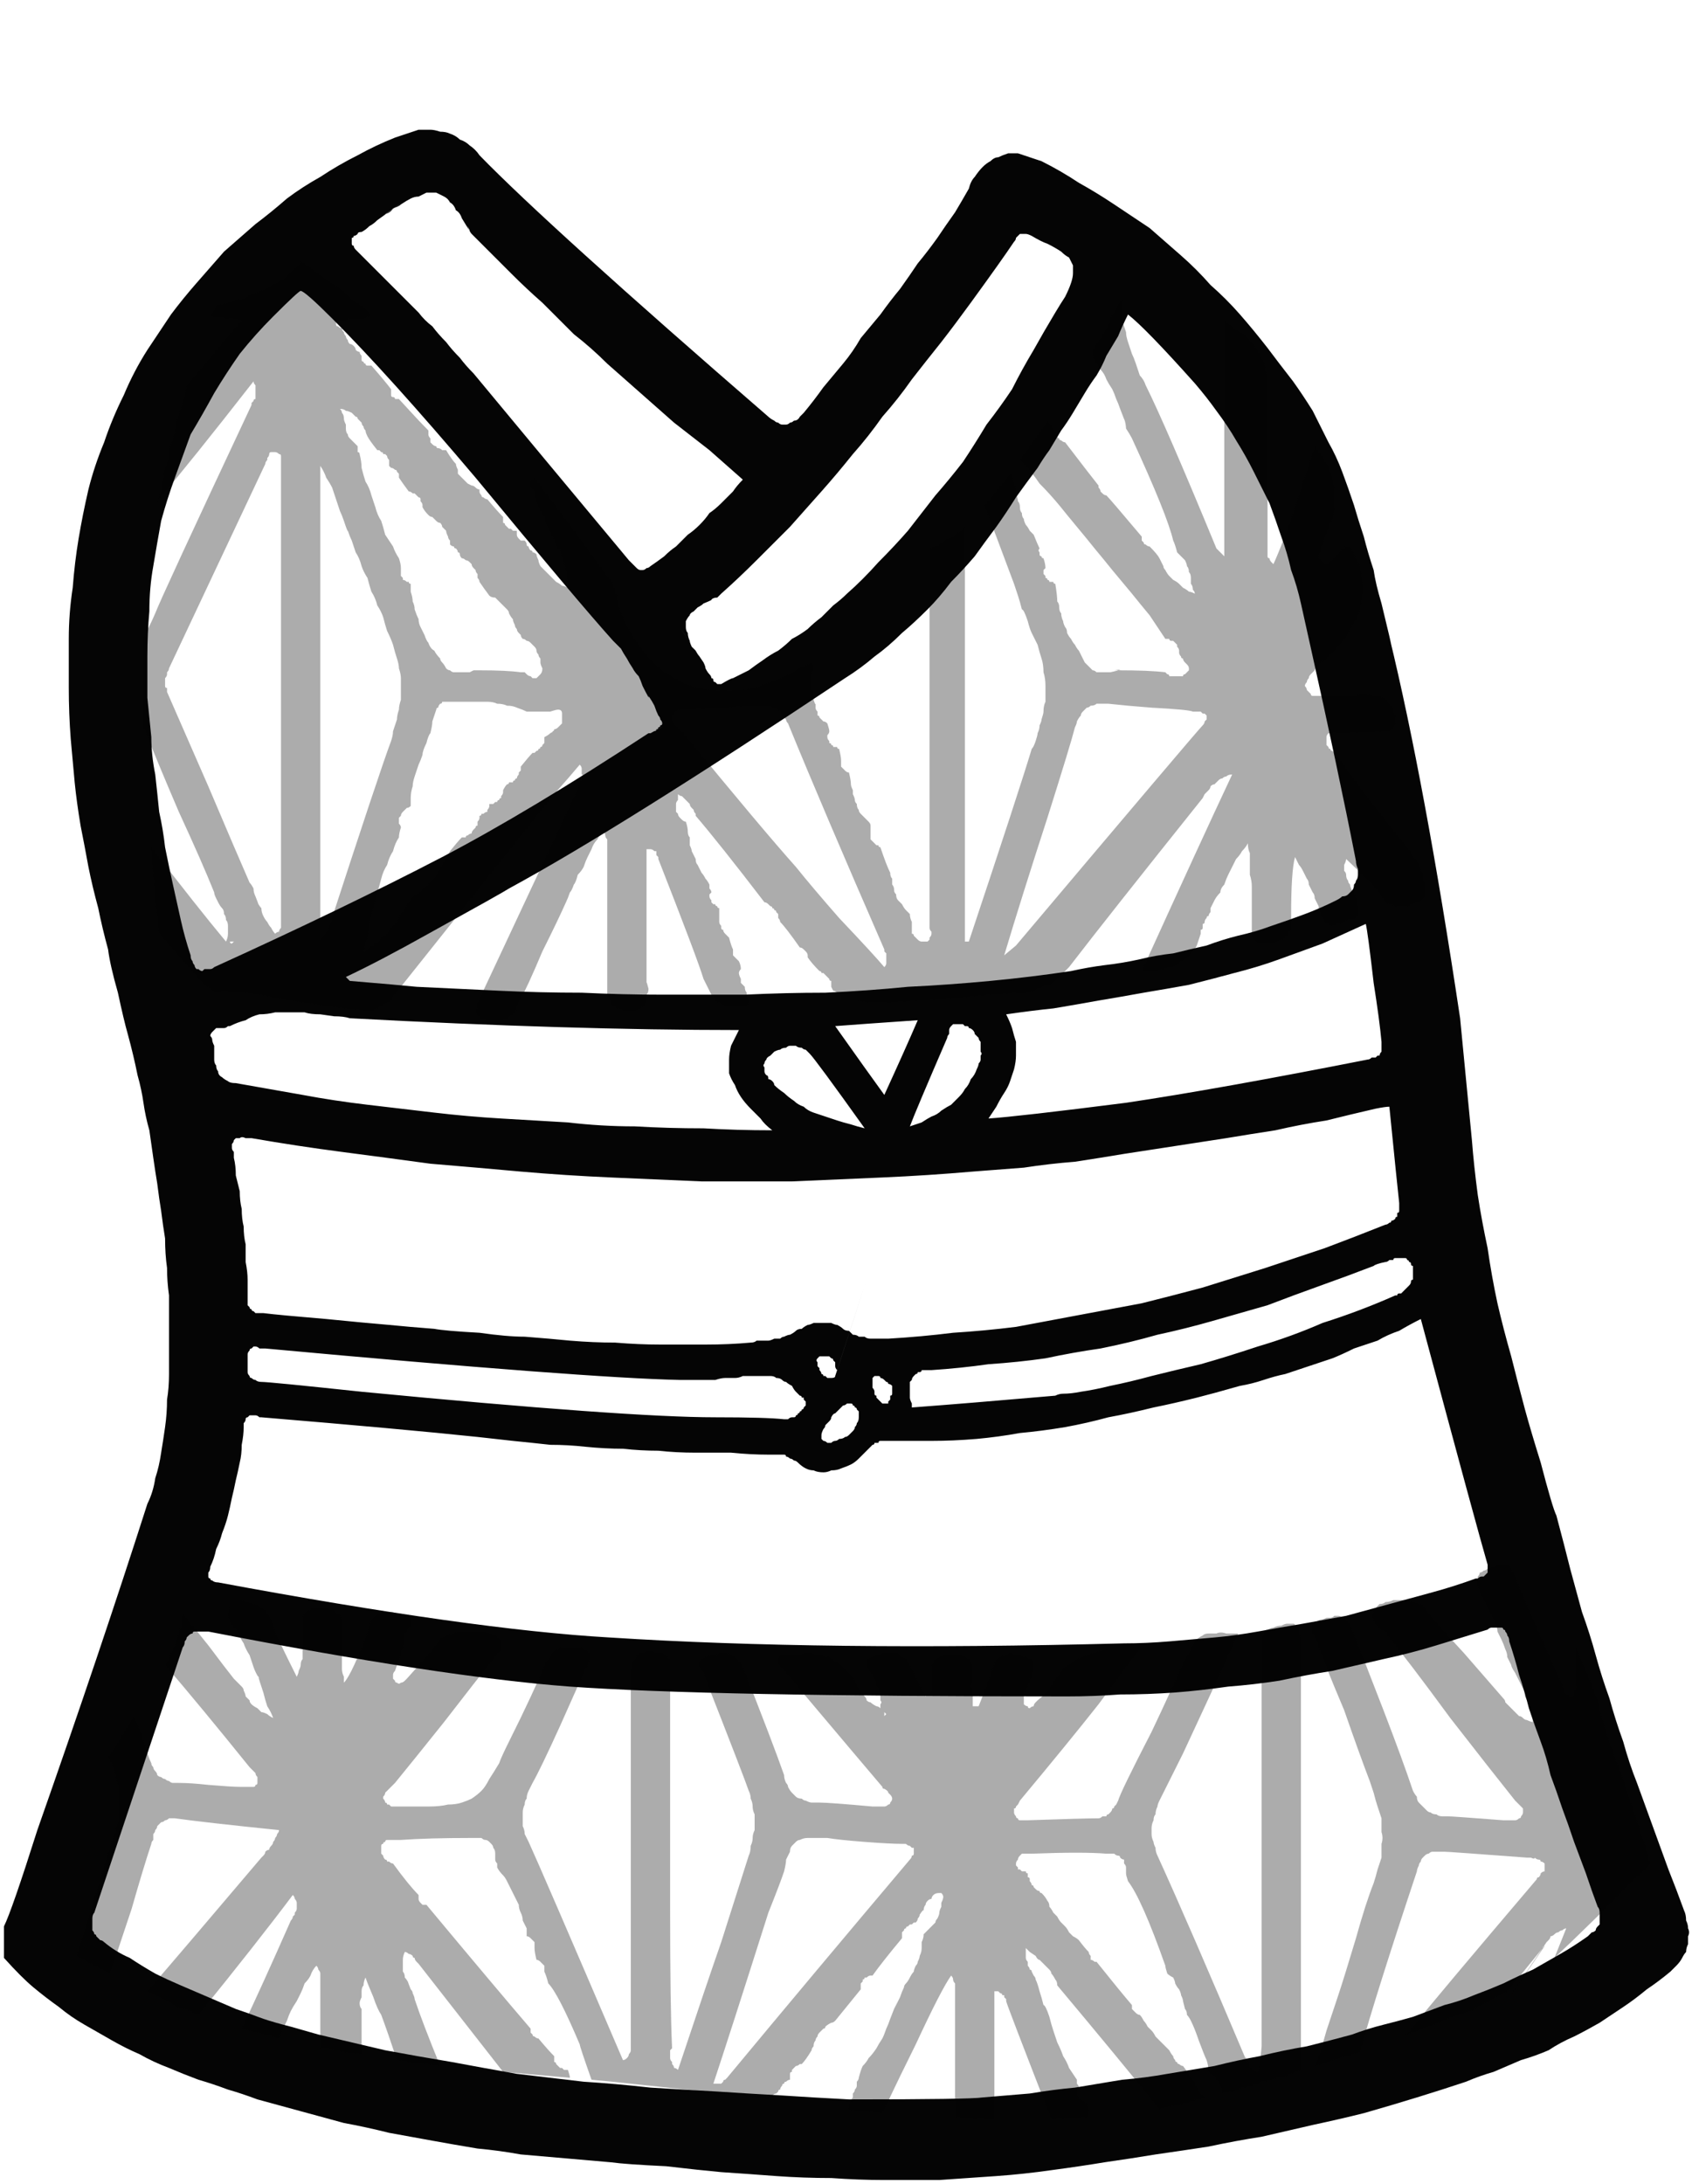 <?xml version="1.0" encoding="UTF-8" standalone="no"?>
<svg xmlns:xlink="http://www.w3.org/1999/xlink" height="55.55px" width="43.05px" xmlns="http://www.w3.org/2000/svg">
  <g transform="matrix(1.0, 0.0, 0.0, 1.0, 21.5, 27.55)">
    <path d="M21.35 21.05 Q21.15 20.5 20.95 20.0 20.75 19.45 20.55 18.9 20.35 18.35 20.15 17.8 19.95 17.3 19.8 16.75 19.6 16.2 19.45 15.65 19.25 15.1 19.1 14.55 18.95 14.0 18.75 13.45 18.6 12.9 18.45 12.35 18.3 11.75 18.1 11.0 18.0 10.8 17.7 9.65 17.45 8.85 17.3 8.3 17.1 7.55 16.95 6.95 16.75 6.25 16.6 5.6 16.45 4.9 16.35 4.2 16.2 3.5 16.1 2.85 16.0 2.1 15.95 1.45 15.7 -1.15 15.65 -1.65 14.75 -7.65 13.85 -11.35 14.0 -10.75 13.65 -12.2 13.5 -12.7 13.45 -13.05 13.3 -13.5 13.2 -13.9 13.05 -14.35 12.95 -14.7 12.8 -15.15 12.65 -15.55 12.5 -15.95 12.3 -16.3 12.1 -16.7 11.9 -17.1 11.65 -17.5 11.4 -17.85 11.05 -18.3 10.75 -18.7 10.4 -19.15 10.05 -19.55 9.7 -19.95 9.3 -20.3 8.95 -20.7 8.55 -21.05 8.15 -21.4 7.75 -21.75 7.3 -22.05 6.85 -22.35 6.4 -22.65 5.95 -22.9 5.5 -23.2 5.0 -23.45 4.85 -23.5 4.7 -23.55 4.55 -23.6 4.4 -23.65 4.25 -23.65 4.15 -23.65 4.0 -23.6 3.9 -23.55 3.8 -23.55 3.7 -23.45 3.6 -23.4 3.5 -23.3 3.4 -23.2 3.3 -23.05 3.2 -22.95 3.15 -22.75 2.95 -22.4 2.8 -22.15 2.55 -21.8 2.35 -21.5 2.1 -21.15 1.85 -20.85 1.65 -20.55 1.4 -20.2 1.15 -19.9 0.9 -19.55 0.65 -19.25 0.4 -18.95 0.2 -18.6 -0.05 -18.3 -0.3 -18.0 -0.55 -17.7 -0.8 -17.35 -1.05 -17.05 -1.1 -17.0 -1.15 -16.95 -1.2 -16.85 -1.3 -16.85 -1.35 -16.8 -1.4 -16.8 -1.45 -16.75 -1.5 -16.75 -1.55 -16.75 -1.6 -16.75 -1.65 -16.75 -1.7 -16.8 -1.75 -16.8 -1.8 -16.85 -1.9 -16.9 -1.95 -16.95 -7.55 -21.8 -9.3 -23.6 -9.4 -23.75 -9.55 -23.85 -9.65 -23.95 -9.8 -24.0 -9.9 -24.1 -10.05 -24.15 -10.15 -24.2 -10.3 -24.2 -10.45 -24.25 -10.55 -24.25 -10.7 -24.25 -10.85 -24.25 -11.0 -24.2 -11.15 -24.15 -11.3 -24.1 -11.45 -24.05 -11.95 -23.85 -12.4 -23.6 -12.9 -23.35 -13.35 -23.05 -13.8 -22.8 -14.2 -22.5 -14.6 -22.15 -15.0 -21.85 -15.4 -21.5 -15.8 -21.15 -16.15 -20.75 -16.5 -20.35 -16.85 -19.95 -17.15 -19.55 -17.45 -19.1 -17.75 -18.65 -18.1 -18.1 -18.35 -17.5 -18.65 -16.9 -18.85 -16.3 -19.1 -15.7 -19.25 -15.1 -19.4 -14.45 -19.5 -13.85 -19.6 -13.25 -19.65 -12.6 -19.75 -11.95 -19.75 -11.3 -19.75 -10.7 -19.75 -10.05 -19.75 -9.4 -19.7 -8.75 -19.65 -8.2 -19.6 -7.65 -19.55 -7.15 -19.45 -6.55 -19.35 -6.05 -19.25 -5.5 -19.15 -5.0 -19.0 -4.45 -18.9 -3.95 -18.75 -3.4 -18.7 -3.0 -18.5 -2.3 -18.35 -1.6 -18.25 -1.25 -18.1 -0.7 -18.0 -0.2 -17.9 0.15 -17.85 0.5 -17.8 0.85 -17.7 1.2 -17.65 1.55 -17.6 1.9 -17.55 2.25 -17.5 2.55 -17.45 2.95 -17.4 3.25 -17.35 3.65 -17.3 3.95 -17.3 4.35 -17.25 4.7 -17.25 5.05 -17.2 5.4 -17.2 5.75 -17.2 6.05 -17.2 6.45 -17.2 6.75 -17.2 7.1 -17.2 7.4 -17.2 7.75 -17.25 8.05 -17.25 8.4 -17.3 8.75 -17.35 9.1 -17.4 9.4 -17.45 9.75 -17.55 10.05 -17.6 10.4 -17.75 10.7 -18.95 14.45 -20.55 19.0 -21.2 21.05 -21.4 21.45 L-21.4 22.25 Q-20.95 22.75 -20.65 23.0 -20.35 23.25 -20.0 23.5 -19.7 23.75 -19.35 23.95 -19.0 24.15 -18.65 24.35 -18.3 24.55 -17.95 24.7 -17.6 24.9 -17.2 25.05 -16.85 25.2 -16.45 25.35 -16.1 25.45 -15.7 25.6 -15.35 25.7 -14.95 25.85 -14.4 26.0 -13.85 26.15 -13.3 26.3 -12.75 26.45 -12.2 26.55 -11.6 26.7 -11.05 26.8 -10.5 26.9 -9.95 27.0 -9.35 27.1 -8.8 27.15 -8.25 27.25 -7.7 27.3 -7.1 27.35 -6.55 27.4 -5.95 27.45 -5.6 27.5 -4.55 27.55 -3.7 27.65 -3.15 27.7 -2.4 27.75 -1.75 27.8 -1.05 27.85 -0.35 27.85 0.35 27.9 1.0 27.9 1.75 27.9 2.4 27.9 3.15 27.85 3.85 27.8 4.55 27.75 5.25 27.65 6.0 27.55 6.6 27.45 7.3 27.35 7.9 27.25 8.6 27.15 9.25 27.05 9.95 26.9 10.6 26.8 11.25 26.65 11.9 26.5 12.6 26.35 13.2 26.2 13.9 26.0 14.55 25.8 15.2 25.6 15.8 25.4 16.15 25.25 16.5 25.15 16.85 25.0 17.2 24.85 17.55 24.75 17.9 24.6 18.2 24.4 18.55 24.25 18.85 24.1 19.2 23.9 19.5 23.7 19.8 23.5 20.1 23.3 20.4 23.05 20.7 22.85 21.0 22.6 21.1 22.5 21.15 22.45 21.25 22.35 21.3 22.25 21.35 22.15 21.4 22.1 21.4 22.0 21.45 21.9 21.45 21.8 21.45 21.7 21.5 21.6 21.45 21.5 21.45 21.4 21.4 21.3 21.4 21.15 21.35 21.05 L21.35 21.05 M16.35 12.25 Q16.35 12.3 16.35 12.35 16.35 12.4 16.35 12.4 16.35 12.45 16.35 12.45 16.3 12.5 16.3 12.5 16.25 12.55 16.25 12.55 16.2 12.55 16.2 12.55 16.15 12.55 16.1 12.6 16.05 12.6 16.05 12.6 15.5 12.8 14.95 12.95 14.4 13.1 13.85 13.25 13.3 13.4 12.75 13.55 12.2 13.65 11.65 13.75 11.05 13.85 10.5 13.95 9.95 14.05 9.4 14.1 8.8 14.15 8.25 14.2 7.65 14.25 7.1 14.25 -0.55 14.45 -6.0 14.1 -9.5 13.9 -15.95 12.7 -16.05 12.7 -16.1 12.65 -16.15 12.65 -16.15 12.6 -16.2 12.6 -16.2 12.55 -16.2 12.5 -16.2 12.45 -16.15 12.4 -16.15 12.3 -16.05 12.1 -16.0 11.85 -15.9 11.65 -15.85 11.45 -15.75 11.2 -15.7 11.0 -15.65 10.8 -15.6 10.55 -15.55 10.35 -15.5 10.1 -15.45 9.9 -15.4 9.65 -15.35 9.45 -15.35 9.2 -15.3 8.95 -15.3 8.75 -15.3 8.7 -15.3 8.65 -15.25 8.6 -15.25 8.55 -15.25 8.5 -15.2 8.5 -15.15 8.45 -15.15 8.45 -15.1 8.45 -15.05 8.45 -15.05 8.45 -15.0 8.45 -14.95 8.45 -14.9 8.5 -14.85 8.5 -14.85 8.5 -11.25 8.8 -9.35 9.0 -8.9 9.05 -8.45 9.1 -7.95 9.15 -7.5 9.2 -7.05 9.2 -6.6 9.25 -6.1 9.3 -5.65 9.3 -5.2 9.35 -4.75 9.35 -4.3 9.4 -3.8 9.4 -3.35 9.4 -2.9 9.4 -2.4 9.45 -1.95 9.45 -1.9 9.45 -1.85 9.45 -1.8 9.45 -1.75 9.45 -1.7 9.45 -1.65 9.45 -1.6 9.45 -1.55 9.45 -1.5 9.45 -1.5 9.5 -1.45 9.5 -1.4 9.55 -1.35 9.55 -1.3 9.6 -1.25 9.6 -1.2 9.65 -1.1 9.75 -1.0 9.8 -0.9 9.85 -0.8 9.85 -0.7 9.9 -0.55 9.9 -0.45 9.9 -0.35 9.85 -0.2 9.85 -0.1 9.8 0.05 9.75 0.15 9.7 0.25 9.65 0.35 9.55 0.45 9.45 0.55 9.35 0.55 9.35 0.6 9.3 0.65 9.25 0.65 9.25 0.7 9.2 0.7 9.2 0.75 9.2 0.75 9.15 0.8 9.15 0.85 9.15 0.85 9.1 0.9 9.1 0.95 9.1 0.95 9.1 1.0 9.1 1.05 9.1 1.6 9.1 2.2 9.1 2.75 9.1 3.35 9.05 3.9 9.0 4.45 8.9 5.0 8.85 5.6 8.75 6.15 8.65 6.7 8.5 7.25 8.4 7.85 8.25 8.35 8.15 8.95 8.0 9.35 7.9 10.05 7.7 10.35 7.65 10.65 7.55 10.95 7.45 11.2 7.4 11.5 7.3 11.8 7.2 12.1 7.1 12.4 7.0 12.65 6.9 12.95 6.75 13.25 6.65 13.55 6.55 13.8 6.4 14.1 6.3 14.35 6.15 14.65 6.0 16.1 11.4 16.35 12.25 L16.35 12.25 M-1.85 1.2 Q-2.75 1.2 -3.6 1.15 -4.5 1.15 -5.35 1.1 -6.2 1.1 -7.05 1.0 -7.9 0.95 -8.75 0.9 -9.6 0.85 -10.45 0.75 -11.3 0.65 -12.15 0.55 -13.0 0.45 -13.8 0.3 -14.65 0.15 -15.5 0.0 -15.65 0.0 -15.7 -0.05 -15.8 -0.1 -15.85 -0.15 -15.95 -0.2 -15.95 -0.3 -16.0 -0.35 -16.0 -0.45 -16.05 -0.5 -16.05 -0.6 -16.05 -0.6 -16.05 -0.8 -16.05 -0.9 -16.05 -0.95 -16.1 -1.05 -16.1 -1.1 -16.1 -1.15 -16.15 -1.2 -16.15 -1.25 -16.1 -1.3 -16.1 -1.3 -16.05 -1.35 -16.05 -1.35 -16.0 -1.4 -15.95 -1.4 -15.9 -1.4 -15.95 -1.4 -15.8 -1.4 -15.75 -1.4 -15.7 -1.45 -15.65 -1.45 -15.65 -1.45 -15.45 -1.55 -15.25 -1.6 -15.1 -1.7 -14.9 -1.75 -14.7 -1.75 -14.5 -1.8 -14.35 -1.8 -14.15 -1.8 -13.95 -1.8 -13.75 -1.8 -13.6 -1.75 -13.35 -1.75 -13.0 -1.7 -13.0 -1.7 -12.75 -1.7 -12.6 -1.65 -7.0 -1.35 -2.7 -1.35 -2.8 -1.15 -2.9 -0.95 -2.95 -0.75 -2.95 -0.6 -2.95 -0.4 -2.95 -0.25 -2.9 -0.1 -2.8 0.05 -2.75 0.2 -2.65 0.35 -2.55 0.5 -2.4 0.65 -2.3 0.75 -2.15 0.9 -2.05 1.05 -1.85 1.2 L-1.85 1.2 M1.0 0.3 Q0.6 -0.25 -0.25 -1.45 0.4 -1.5 1.85 -1.6 1.55 -0.9 1.0 0.3 L1.0 0.3 M2.6 -1.15 Q2.6 -1.2 2.65 -1.25 2.65 -1.35 2.65 -1.35 2.65 -1.4 2.7 -1.45 2.7 -1.45 2.75 -1.5 2.8 -1.5 2.85 -1.5 2.9 -1.5 2.9 -1.5 2.95 -1.5 3.0 -1.5 3.0 -1.5 3.05 -1.45 3.1 -1.45 3.1 -1.45 3.15 -1.45 3.15 -1.4 3.2 -1.4 3.25 -1.35 3.25 -1.35 3.25 -1.35 3.3 -1.3 3.3 -1.25 3.35 -1.2 3.4 -1.15 3.4 -1.1 3.45 -1.05 3.45 -1.0 3.45 -0.95 3.45 -0.9 3.45 -0.8 3.5 -0.75 3.45 -0.7 3.45 -0.65 3.45 -0.6 3.45 -0.55 3.4 -0.5 3.4 -0.45 3.35 -0.35 3.3 -0.2 3.2 -0.1 3.15 0.05 3.05 0.15 3.0 0.25 2.9 0.35 2.8 0.45 2.7 0.55 2.6 0.6 2.45 0.7 2.35 0.8 2.2 0.85 2.1 0.9 1.95 1.0 1.8 1.05 1.65 1.1 1.8 0.7 2.6 -1.15 L2.6 -1.15 M0.5 1.15 Q0.3 1.1 0.15 1.05 -0.05 1.0 -0.2 0.95 -0.35 0.9 -0.5 0.85 -0.65 0.8 -0.8 0.75 -0.95 0.7 -1.05 0.6 -1.2 0.55 -1.3 0.45 -1.45 0.35 -1.55 0.25 -1.7 0.15 -1.8 0.05 -1.8 0.0 -1.85 -0.05 -1.9 -0.1 -1.95 -0.1 -1.95 -0.2 -2.0 -0.2 -2.05 -0.25 -2.05 -0.3 -2.05 -0.35 -2.05 -0.4 -2.1 -0.45 -2.05 -0.5 -2.05 -0.55 -2.0 -0.6 -2.0 -0.65 -1.9 -0.7 -1.85 -0.75 -1.8 -0.8 -1.7 -0.85 -1.65 -0.85 -1.6 -0.9 -1.5 -0.9 -1.45 -0.95 -1.4 -0.95 -1.3 -0.95 -1.25 -0.95 -1.2 -0.9 -1.1 -0.9 -1.05 -0.85 -1.0 -0.85 -0.95 -0.8 -0.9 -0.75 -0.75 -0.6 0.5 1.15 L0.5 1.15 M-15.2 7.0 Q-15.2 6.95 -15.2 6.9 -15.2 6.85 -15.15 6.8 -15.15 6.75 -15.1 6.75 -15.1 6.75 -15.05 6.7 -15.0 6.7 -15.0 6.7 -14.95 6.7 -14.9 6.75 -14.9 6.75 -14.8 6.75 -14.75 6.75 -14.75 6.75 -6.6 7.5 -4.2 7.55 -4.1 7.55 -3.95 7.55 -3.85 7.55 -3.75 7.55 -3.6 7.55 -3.5 7.55 -3.4 7.55 -3.3 7.55 -3.15 7.5 -3.05 7.5 -2.95 7.5 -2.8 7.5 -2.7 7.5 -2.6 7.45 -2.45 7.45 -2.35 7.45 -2.25 7.45 -2.2 7.45 -2.1 7.45 -2.05 7.45 -1.95 7.45 -1.9 7.45 -1.8 7.45 -1.75 7.5 -1.65 7.5 -1.6 7.55 -1.55 7.6 -1.5 7.6 -1.45 7.65 -1.35 7.7 -1.3 7.8 -1.25 7.85 -1.25 7.85 -1.2 7.9 -1.2 7.9 -1.15 7.95 -1.1 7.95 -1.1 8.0 -1.1 8.0 -1.05 8.0 -1.05 8.05 -1.05 8.05 -1.0 8.1 -1.0 8.1 -1.0 8.15 -1.0 8.2 -1.0 8.2 -1.05 8.25 -1.05 8.3 -1.1 8.3 -1.1 8.35 -1.15 8.35 -1.15 8.4 -1.2 8.4 -1.2 8.45 -1.25 8.45 -1.25 8.5 -1.3 8.5 -1.35 8.5 -1.35 8.5 -1.4 8.5 -1.45 8.55 -1.5 8.55 -1.55 8.55 -2.0 8.5 -3.3 8.5 -5.55 8.5 -12.3 7.85 -14.65 7.6 -14.85 7.6 -14.95 7.6 -15.0 7.55 -15.05 7.55 -15.1 7.5 -15.15 7.5 -15.15 7.45 -15.2 7.4 -15.2 7.35 -15.2 7.35 -15.2 7.3 -15.2 7.25 -15.2 7.2 -15.2 7.1 -15.2 7.1 -15.2 7.05 -15.2 7.0 L-15.2 7.0 M1.2 7.7 Q1.2 7.75 1.2 7.8 1.2 7.85 1.2 7.9 1.2 7.95 1.15 7.95 1.15 8.0 1.15 8.05 1.15 8.05 1.1 8.1 1.1 8.1 1.1 8.15 1.05 8.15 1.05 8.15 1.0 8.15 1.0 8.15 1.0 8.15 0.95 8.15 0.95 8.15 0.95 8.15 0.9 8.1 0.9 8.1 0.9 8.1 0.85 8.05 0.85 8.05 0.8 8.0 0.8 8.0 0.8 7.95 0.75 7.95 0.75 7.9 0.75 7.85 0.75 7.85 0.75 7.8 0.7 7.75 0.7 7.7 0.7 7.7 0.7 7.65 0.7 7.6 0.7 7.55 0.7 7.5 0.7 7.5 0.75 7.45 0.75 7.45 0.8 7.45 0.8 7.45 0.8 7.45 0.85 7.45 0.85 7.45 0.9 7.45 0.9 7.5 0.95 7.5 1.0 7.55 1.0 7.55 1.05 7.6 1.1 7.6 1.1 7.65 1.15 7.65 1.2 7.7 L1.2 7.7 M0.35 8.5 Q0.35 8.6 0.3 8.65 0.3 8.7 0.25 8.75 0.25 8.8 0.2 8.85 0.15 8.9 0.1 8.95 0.05 9.0 0.0 9.0 -0.05 9.05 -0.15 9.05 -0.2 9.1 -0.25 9.1 -0.3 9.1 -0.35 9.15 -0.4 9.15 -0.45 9.15 -0.5 9.1 -0.55 9.1 -0.55 9.1 -0.6 9.05 -0.6 9.05 -0.6 9.0 -0.6 8.95 -0.6 8.95 -0.6 8.9 -0.55 8.8 -0.5 8.75 -0.5 8.7 -0.45 8.65 -0.4 8.6 -0.35 8.55 -0.35 8.5 -0.3 8.4 -0.25 8.4 -0.2 8.35 -0.15 8.3 -0.1 8.25 -0.05 8.2 0.0 8.2 0.05 8.15 0.1 8.15 0.1 8.15 0.15 8.15 0.15 8.15 0.2 8.15 0.2 8.2 0.25 8.2 0.25 8.25 0.3 8.25 0.3 8.3 0.35 8.35 0.35 8.35 0.35 8.4 0.35 8.45 0.35 8.45 0.35 8.5 L0.35 8.5 M-0.35 7.5 Q-0.4 7.5 -0.45 7.5 -0.45 7.5 -0.5 7.45 -0.5 7.45 -0.55 7.45 -0.55 7.4 -0.6 7.4 -0.6 7.35 -0.65 7.3 -0.65 7.3 -0.65 7.25 -0.7 7.2 -0.7 7.2 -0.7 7.15 -0.7 7.1 -0.75 7.05 -0.7 7.0 -0.7 7.0 -0.65 6.95 -0.6 6.95 -0.55 6.95 -0.5 6.95 -0.45 6.95 -0.45 6.95 -0.4 6.95 -0.35 7.0 -0.35 7.0 -0.3 7.0 -0.3 7.05 -0.3 7.05 -0.25 7.1 -0.25 7.1 -0.25 7.15 -0.25 7.2 -0.25 7.2 -0.25 7.25 -0.2 7.3 1.25 2.85 -0.25 7.45 -0.25 7.5 -0.35 7.5 L-0.35 7.5 M14.3 4.5 Q14.35 4.5 14.35 4.55 14.4 4.55 14.4 4.6 14.4 4.65 14.45 4.65 14.45 4.7 14.45 4.75 14.45 4.8 14.45 4.8 14.45 4.85 14.45 4.9 14.45 4.95 14.45 5.0 14.4 5.0 14.4 5.05 14.4 5.1 14.35 5.15 14.3 5.2 14.3 5.2 14.25 5.25 14.2 5.3 14.2 5.3 14.15 5.35 14.1 5.35 14.1 5.35 14.05 5.35 14.05 5.4 14.0 5.4 14.0 5.4 13.1 5.8 12.15 6.1 11.35 6.45 10.5 6.7 9.75 6.95 9.05 7.15 8.4 7.3 7.8 7.45 7.25 7.6 6.75 7.7 6.35 7.8 6.0 7.85 5.75 7.9 5.55 7.9 5.45 7.9 5.35 7.95 3.05 8.15 1.7 8.25 1.7 8.2 1.7 8.15 1.65 8.05 1.65 8.0 1.65 8.0 1.65 7.95 1.65 7.95 1.65 7.9 1.65 7.9 1.65 7.85 1.65 7.8 1.65 7.75 1.65 7.75 1.65 7.7 1.65 7.65 1.65 7.6 1.7 7.55 1.7 7.55 1.7 7.5 1.75 7.45 1.75 7.45 1.8 7.4 1.8 7.4 1.8 7.4 1.85 7.4 1.85 7.35 1.9 7.35 1.9 7.35 1.95 7.35 1.95 7.3 2.0 7.3 2.05 7.3 2.05 7.3 2.1 7.3 2.15 7.3 2.2 7.3 2.95 7.25 3.65 7.15 4.4 7.1 5.1 7.0 5.8 6.85 6.5 6.75 7.25 6.6 7.95 6.4 8.65 6.25 9.35 6.05 10.05 5.85 10.75 5.65 11.4 5.4 12.1 5.15 12.8 4.9 13.45 4.65 13.5 4.6 13.75 4.55 13.8 4.55 13.85 4.5 13.9 4.5 13.95 4.5 13.95 4.45 14.0 4.45 14.05 4.45 14.1 4.45 14.1 4.45 14.15 4.45 14.2 4.45 14.2 4.45 14.25 4.45 14.25 4.45 14.3 4.45 14.3 4.5 L14.3 4.5 M14.1 3.05 Q14.1 3.1 14.1 3.15 14.1 3.2 14.1 3.25 14.1 3.3 14.05 3.3 14.05 3.35 14.05 3.4 14.0 3.4 14.0 3.45 13.95 3.5 13.9 3.5 13.9 3.55 13.85 3.55 13.8 3.6 13.75 3.6 13.0 3.9 12.2 4.2 11.45 4.45 10.7 4.7 9.9 4.95 9.1 5.2 8.35 5.4 7.55 5.6 6.75 5.75 5.95 5.9 5.15 6.05 4.35 6.2 3.55 6.3 2.75 6.35 1.95 6.45 1.1 6.5 1.0 6.5 0.95 6.5 0.85 6.5 0.8 6.5 0.7 6.5 0.65 6.5 0.55 6.5 0.5 6.45 0.45 6.45 0.35 6.45 0.3 6.4 0.2 6.4 0.15 6.35 0.1 6.3 0.0 6.3 -0.05 6.25 -0.1 6.2 -0.2 6.15 -0.25 6.15 -0.35 6.1 -0.45 6.1 -0.5 6.1 -0.6 6.1 -0.65 6.1 -0.75 6.1 -0.8 6.1 -0.9 6.15 -0.95 6.15 -1.05 6.2 -1.1 6.25 -1.2 6.25 -1.25 6.3 -1.3 6.35 -1.4 6.4 -1.45 6.4 -1.55 6.45 -1.6 6.45 -1.65 6.5 -1.75 6.5 -1.8 6.5 -1.9 6.55 -1.95 6.55 -2.05 6.55 -2.1 6.55 -2.15 6.55 -2.25 6.55 -2.3 6.6 -2.4 6.6 -2.95 6.65 -3.55 6.65 -4.1 6.65 -4.7 6.65 -5.25 6.65 -5.85 6.6 -6.4 6.6 -7.0 6.55 -7.5 6.5 -8.15 6.45 -8.6 6.45 -9.3 6.35 -10.2 6.3 -10.45 6.25 -11.1 6.2 -11.6 6.15 -12.2 6.1 -13.2 6.0 -14.4 5.9 -14.8 5.85 -14.85 5.85 -14.9 5.85 -14.95 5.85 -15.0 5.85 -15.05 5.8 -15.05 5.8 -15.1 5.8 -15.1 5.75 -15.15 5.75 -15.15 5.7 -15.15 5.7 -15.2 5.65 -15.2 5.6 -15.2 5.55 -15.2 5.5 -15.2 5.45 -15.2 5.25 -15.2 5.0 -15.2 4.8 -15.25 4.55 -15.25 4.35 -15.25 4.1 -15.3 3.9 -15.3 3.65 -15.35 3.45 -15.35 3.2 -15.4 3.0 -15.4 2.75 -15.45 2.55 -15.5 2.35 -15.5 2.1 -15.55 1.9 -15.55 1.8 -15.55 1.75 -15.6 1.7 -15.6 1.65 -15.6 1.55 -15.6 1.55 -15.55 1.5 -15.55 1.45 -15.55 1.45 -15.5 1.4 -15.45 1.4 -15.4 1.4 -15.35 1.35 -15.25 1.4 -15.2 1.4 -15.1 1.4 -13.95 1.6 -12.8 1.75 -11.65 1.9 -10.55 2.05 -9.35 2.15 -8.25 2.25 -7.1 2.35 -5.95 2.4 -4.8 2.45 -3.65 2.5 -2.5 2.5 -1.35 2.5 -0.2 2.45 0.95 2.4 2.1 2.35 3.25 2.25 3.9 2.2 4.55 2.15 5.2 2.05 5.85 2.0 6.5 1.9 7.1 1.8 7.75 1.7 8.4 1.6 9.05 1.5 9.7 1.4 10.3 1.3 10.95 1.2 11.6 1.05 12.25 0.95 12.85 0.8 13.5 0.65 13.75 0.6 13.85 0.6 14.05 2.6 14.1 3.05 L14.1 3.05 M13.65 -1.05 Q13.65 -1.0 13.65 -0.95 13.65 -0.9 13.65 -0.85 13.65 -0.8 13.65 -0.8 13.6 -0.75 13.6 -0.7 13.6 -0.7 13.55 -0.7 13.5 -0.65 13.5 -0.65 13.45 -0.65 13.4 -0.65 13.35 -0.6 13.3 -0.6 9.5 0.15 7.15 0.5 4.4 0.85 3.65 0.9 3.75 0.75 3.85 0.6 3.95 0.4 4.05 0.25 4.15 0.1 4.2 -0.05 4.25 -0.2 4.3 -0.35 4.35 -0.55 4.35 -0.7 4.35 -0.85 4.35 -1.05 4.3 -1.2 4.25 -1.4 4.2 -1.55 4.1 -1.75 4.8 -1.85 5.3 -1.9 5.9 -2.0 6.45 -2.1 7.05 -2.2 7.6 -2.3 8.2 -2.4 8.75 -2.5 9.35 -2.65 9.9 -2.8 10.5 -2.95 11.05 -3.15 11.6 -3.35 12.15 -3.55 12.7 -3.8 13.25 -4.05 13.3 -3.85 13.45 -2.55 13.6 -1.6 13.65 -1.05 L13.65 -1.05 M8.9 -17.8 Q9.2 -17.45 9.45 -17.1 9.75 -16.7 9.95 -16.35 10.2 -15.95 10.4 -15.55 10.6 -15.15 10.8 -14.75 10.95 -14.35 11.1 -13.9 11.25 -13.5 11.35 -13.05 11.5 -12.65 11.6 -12.2 11.7 -11.75 11.8 -11.3 12.55 -7.95 13.0 -5.65 13.0 -5.55 13.05 -5.45 13.05 -5.4 13.05 -5.3 13.05 -5.2 13.0 -5.15 13.0 -5.1 12.95 -5.05 12.95 -4.95 12.9 -4.9 12.85 -4.85 12.8 -4.8 12.75 -4.75 12.65 -4.75 12.6 -4.7 12.5 -4.65 12.1 -4.45 11.7 -4.3 11.3 -4.15 10.85 -4.0 10.45 -3.85 10.0 -3.75 9.6 -3.65 9.2 -3.5 8.75 -3.4 8.35 -3.3 7.9 -3.25 7.5 -3.15 7.05 -3.05 6.6 -3.0 6.2 -2.95 5.75 -2.85 4.75 -2.7 3.7 -2.6 2.65 -2.5 1.6 -2.45 0.6 -2.35 -0.5 -2.3 -1.5 -2.3 -2.55 -2.25 -3.6 -2.25 -4.65 -2.25 -5.65 -2.25 -6.7 -2.3 -7.75 -2.3 -8.8 -2.35 -9.8 -2.4 -10.9 -2.45 -11.4 -2.5 -12.6 -2.6 -12.6 -2.6 -12.7 -2.7 -11.85 -3.1 -10.6 -3.8 -8.7 -4.85 -8.55 -4.95 -5.7 -6.5 0.0 -10.3 0.4 -10.55 0.75 -10.85 1.1 -11.1 1.45 -11.45 1.75 -11.7 2.1 -12.05 2.4 -12.35 2.7 -12.75 3.0 -13.05 3.3 -13.4 3.55 -13.75 3.85 -14.15 4.1 -14.5 4.35 -14.9 4.6 -15.25 4.9 -15.65 5.05 -15.9 5.2 -16.1 5.35 -16.35 5.5 -16.6 5.65 -16.8 5.8 -17.05 5.95 -17.3 6.1 -17.55 6.25 -17.8 6.4 -18.0 6.55 -18.25 6.65 -18.5 6.8 -18.75 6.95 -19.0 7.05 -19.25 7.2 -19.55 7.65 -19.2 8.9 -17.8 L8.9 -17.8 M3.2 -19.85 Q4.0 -20.95 4.3 -21.4 4.35 -21.45 4.35 -21.5 4.4 -21.55 4.45 -21.6 4.45 -21.6 4.5 -21.6 4.55 -21.6 4.6 -21.6 4.65 -21.6 4.75 -21.55 5.0 -21.4 5.15 -21.35 5.35 -21.25 5.5 -21.15 5.6 -21.05 5.7 -21.0 5.75 -20.9 5.8 -20.8 5.8 -20.7 5.8 -20.6 5.8 -20.5 5.75 -20.35 5.7 -20.2 5.6 -20.0 5.5 -19.85 5.35 -19.6 5.05 -19.1 4.8 -18.65 4.5 -18.15 4.25 -17.65 3.95 -17.2 3.6 -16.75 3.3 -16.25 3.0 -15.8 2.65 -15.35 2.3 -14.95 1.95 -14.5 1.6 -14.05 1.25 -13.65 0.85 -13.25 0.45 -12.8 0.05 -12.45 -0.1 -12.3 -0.3 -12.15 -0.45 -12.0 -0.6 -11.85 -0.8 -11.7 -0.95 -11.55 -1.15 -11.4 -1.35 -11.3 -1.5 -11.15 -1.7 -11.0 -1.9 -10.9 -2.1 -10.75 -2.25 -10.65 -2.45 -10.5 -2.65 -10.4 -2.85 -10.3 -2.9 -10.3 -3.15 -10.15 -3.2 -10.15 -3.25 -10.15 -3.3 -10.2 -3.3 -10.2 -3.35 -10.2 -3.35 -10.25 -3.35 -10.3 -3.4 -10.3 -3.4 -10.35 -3.45 -10.4 -3.5 -10.45 -3.55 -10.55 -3.55 -10.6 -3.6 -10.7 -4.75 -12.4 -3.7 -10.85 -3.75 -10.9 -3.8 -11.0 -3.85 -11.05 -3.9 -11.1 -3.95 -11.2 -3.95 -11.25 -4.0 -11.35 -4.0 -11.45 -4.05 -11.5 -4.05 -11.6 -4.05 -11.7 -4.05 -11.75 -4.0 -11.85 -3.95 -11.9 -3.95 -11.95 -3.85 -12.0 -3.8 -12.05 -3.75 -12.1 -3.65 -12.15 -3.6 -12.2 -3.35 -12.3 -3.4 -12.3 -3.35 -12.35 -3.25 -12.35 -3.2 -12.4 -3.15 -12.45 -2.7 -12.85 -2.25 -13.3 -1.85 -13.7 -1.4 -14.15 -1.0 -14.6 -0.6 -15.05 -0.2 -15.5 0.2 -16.0 0.6 -16.45 0.95 -16.95 1.35 -17.4 1.7 -17.9 2.05 -18.35 2.45 -18.85 2.8 -19.3 3.2 -19.85 L3.2 -19.85 M-12.3 -21.65 Q-12.2 -21.7 -12.1 -21.8 -12.0 -21.85 -11.9 -21.95 -10.85 -22.7 -11.7 -22.1 -11.55 -22.15 -11.5 -22.25 -11.35 -22.3 -11.3 -22.35 -11.15 -22.45 -11.05 -22.5 -10.95 -22.55 -10.85 -22.55 -10.75 -22.6 -10.65 -22.65 -10.5 -22.65 -10.4 -22.65 -10.3 -22.6 -10.2 -22.55 -10.1 -22.5 -10.05 -22.4 -9.95 -22.35 -9.9 -22.2 -9.8 -22.15 -9.75 -22.0 -9.45 -21.5 -9.6 -21.8 -9.55 -21.65 -9.5 -21.6 -9.4 -21.5 -9.3 -21.4 -8.9 -21.0 -8.5 -20.6 -8.1 -20.2 -7.7 -19.85 -7.3 -19.45 -6.9 -19.05 -6.45 -18.7 -6.05 -18.3 -5.65 -17.95 -5.2 -17.55 -4.8 -17.2 -4.35 -16.8 -3.9 -16.45 -3.45 -16.1 -3.05 -15.75 -2.6 -15.35 -2.75 -15.2 -2.85 -15.05 -3.0 -14.9 -3.15 -14.75 -3.3 -14.6 -3.45 -14.5 -3.55 -14.35 -3.7 -14.2 -3.85 -14.05 -4.0 -13.95 -4.15 -13.8 -4.3 -13.65 -4.45 -13.55 -4.6 -13.4 -4.8 -13.25 -4.95 -13.15 -5.0 -13.1 -5.05 -13.1 -5.1 -13.05 -5.15 -13.05 -5.2 -13.05 -5.2 -13.05 -5.25 -13.05 -5.3 -13.1 -5.3 -13.1 -5.35 -13.15 -5.35 -13.15 -5.4 -13.2 -5.4 -13.2 -5.45 -13.25 -5.5 -13.3 -5.5 -13.3 -8.0 -16.3 -9.45 -18.05 -9.65 -18.25 -9.8 -18.45 -10.0 -18.65 -10.15 -18.85 -10.35 -19.05 -10.5 -19.25 -10.7 -19.4 -10.85 -19.6 -11.05 -19.8 -11.25 -20.0 -11.45 -20.2 -11.6 -20.35 -11.8 -20.55 -12.0 -20.75 -12.2 -20.95 -12.35 -21.1 -12.4 -21.15 -12.45 -21.2 -12.5 -21.25 -12.5 -21.3 -12.55 -21.3 -12.55 -21.35 -12.55 -21.4 -12.55 -21.4 -12.55 -21.45 -12.55 -21.5 -12.5 -21.5 -12.5 -21.55 -12.45 -21.55 -12.4 -21.6 -12.4 -21.65 -12.3 -21.65 L-12.3 -21.65 M-17.75 -10.85 Q-17.75 -11.45 -17.7 -12.0 -17.7 -12.6 -17.6 -13.15 -17.5 -13.75 -17.4 -14.3 -17.25 -14.85 -17.05 -15.4 -16.85 -15.95 -16.65 -16.5 -16.35 -17.0 -16.05 -17.55 -15.75 -18.05 -15.4 -18.55 -15.0 -19.05 -14.55 -19.5 -13.9 -20.15 -13.85 -20.15 -13.75 -20.15 -13.05 -19.45 -11.6 -18.0 -9.4 -15.4 -6.8 -12.25 -5.9 -11.25 -5.8 -11.15 -5.7 -11.05 -5.65 -10.95 -5.55 -10.8 -5.5 -10.7 -5.4 -10.55 -5.35 -10.45 -5.25 -10.35 -5.2 -10.25 -5.15 -10.1 -4.95 -9.7 -5.0 -9.85 -4.9 -9.7 -4.85 -9.6 -4.8 -9.45 -4.75 -9.35 -4.7 -9.3 -4.7 -9.25 -4.65 -9.2 -4.65 -9.15 -4.65 -9.1 -4.7 -9.1 -4.7 -9.05 -4.75 -9.05 -4.75 -9.0 -4.8 -9.0 -4.8 -8.95 -4.85 -8.95 -4.4 -9.2 -4.95 -8.9 -4.95 -8.9 -5.0 -8.9 -8.05 -6.9 -10.25 -5.75 -12.75 -4.45 -16.05 -2.95 -16.1 -2.9 -16.15 -2.9 -16.25 -2.9 -16.3 -2.9 -16.35 -2.85 -16.35 -2.85 -16.4 -2.85 -16.45 -2.9 -16.5 -2.9 -16.5 -2.9 -16.55 -2.95 -16.55 -3.0 -16.6 -3.05 -16.6 -3.1 -16.65 -3.15 -16.65 -3.25 -16.8 -3.7 -16.9 -4.15 -17.0 -4.6 -17.1 -5.05 -17.2 -5.5 -17.3 -6.0 -17.35 -6.45 -17.45 -6.9 -17.5 -7.4 -17.55 -7.85 -17.65 -8.35 -17.65 -8.8 -17.7 -9.3 -17.75 -9.8 -17.75 -10.3 -17.75 -10.85 L-17.75 -10.85 M18.9 21.7 Q18.55 21.95 18.2 22.15 17.85 22.35 17.5 22.55 17.15 22.7 16.75 22.9 16.4 23.05 16.0 23.2 15.65 23.35 15.25 23.45 14.85 23.6 14.45 23.75 14.1 23.85 13.7 23.95 13.3 24.05 12.9 24.2 12.35 24.35 11.75 24.5 11.15 24.6 10.55 24.75 10.0 24.85 9.4 25.0 8.8 25.1 8.2 25.2 7.65 25.3 7.05 25.35 6.45 25.45 5.85 25.55 5.3 25.6 4.7 25.7 4.1 25.75 3.5 25.8 3.2 25.85 0.1 25.85 -0.85 25.8 -1.6 25.75 -2.5 25.7 -3.25 25.65 -4.15 25.6 -4.95 25.55 -5.85 25.45 -6.65 25.4 -7.5 25.3 -8.35 25.2 -9.2 25.05 -10.0 24.9 -10.9 24.75 -11.7 24.6 -12.55 24.4 -13.4 24.2 -13.75 24.1 -14.1 24.0 -14.5 23.9 -14.8 23.8 -15.2 23.65 -15.5 23.55 -15.85 23.4 -16.2 23.25 -16.55 23.1 -16.9 22.95 -17.25 22.8 -17.55 22.65 -17.9 22.45 -18.2 22.25 -18.55 22.1 -18.85 21.85 -18.9 21.8 -18.95 21.8 -19.0 21.75 -19.05 21.7 -19.05 21.65 -19.1 21.65 -19.1 21.6 -19.15 21.55 -19.15 21.5 -19.15 21.45 -19.15 21.4 -19.15 21.35 -19.15 21.3 -19.15 21.25 -19.15 21.15 -19.1 21.1 -17.7 16.9 -16.85 14.35 -16.8 14.3 -16.8 14.2 -16.75 14.15 -16.75 14.1 -16.7 14.05 -16.7 14.05 -16.65 14.0 -16.6 14.0 -16.6 13.95 -16.55 13.95 -16.5 13.95 -16.45 13.95 -16.4 13.95 -16.35 13.95 -16.25 13.95 -16.2 13.95 -10.3 15.1 -7.0 15.35 -3.5 15.6 5.65 15.6 6.35 15.6 7.0 15.55 7.7 15.55 8.4 15.5 9.05 15.45 9.75 15.35 10.4 15.3 11.05 15.2 11.75 15.05 12.4 14.95 13.05 14.8 13.7 14.65 14.4 14.5 15.05 14.3 15.7 14.1 16.35 13.9 16.4 13.85 16.45 13.85 16.5 13.85 16.55 13.85 16.6 13.85 16.65 13.85 16.65 13.85 16.7 13.85 16.75 13.85 16.75 13.9 16.8 13.9 16.8 13.95 16.85 14.0 16.85 14.05 16.9 14.1 16.9 14.2 17.05 14.65 17.15 15.05 17.3 15.5 17.4 15.9 17.55 16.35 17.7 16.75 17.85 17.15 17.95 17.6 18.1 18.0 18.25 18.45 18.4 18.85 18.55 19.3 18.7 19.7 18.85 20.1 19.0 20.55 19.15 20.95 19.2 21.0 19.2 21.1 19.2 21.15 19.2 21.2 19.2 21.25 19.2 21.3 19.2 21.35 19.2 21.4 19.15 21.45 19.15 21.45 19.1 21.5 19.1 21.55 19.05 21.6 19.0 21.6 18.95 21.65 18.9 21.7 L18.9 21.7" fill="#050505" fill-rule="evenodd" stroke="none"/>
    <path d="M13.35 17.75 Q13.4 17.9 13.45 18.05 13.5 18.25 13.55 18.4 13.6 18.55 13.65 18.7 13.65 18.9 13.65 19.05 13.7 19.2 13.65 19.35 13.65 19.5 13.65 19.7 13.6 19.85 13.55 20.0 13.5 20.2 13.45 20.35 13.25 20.85 13.0 21.75 12.7 22.75 12.55 23.2 12.5 23.35 12.25 24.1 12.1 24.65 11.95 25.0 12.4 24.85 13.1 24.65 13.5 23.2 14.55 20.05 14.55 20.0 14.6 19.9 14.6 19.85 14.65 19.8 14.65 19.75 14.7 19.7 14.75 19.65 14.75 19.65 14.8 19.6 14.85 19.6 14.9 19.55 14.95 19.55 15.05 19.55 15.1 19.55 15.2 19.55 15.25 19.55 15.35 19.55 17.35 19.7 17.4 19.7 17.45 19.7 17.55 19.75 17.55 19.7 17.6 19.75 17.65 19.75 17.7 19.75 17.7 19.8 17.75 19.8 17.8 19.85 17.8 19.9 17.8 19.95 17.8 20.0 17.8 20.05 17.75 20.05 17.7 20.1 17.7 20.15 17.65 20.2 17.6 20.2 17.6 20.25 15.05 23.25 14.45 24.0 14.35 24.15 14.25 24.2 14.5 24.15 14.85 24.0 15.0 23.95 15.45 23.75 15.8 23.65 16.05 23.55 16.05 23.5 16.2 23.45 16.25 23.4 16.4 23.35 16.55 23.25 16.65 23.2 16.7 23.2 16.85 23.1 16.9 23.05 17.75 22.0 17.75 21.95 17.8 21.95 15.75 24.95 17.85 21.85 17.9 21.8 17.9 21.8 17.95 21.75 17.95 21.7 18.0 21.7 18.05 21.65 18.1 21.6 18.15 21.6 18.2 21.55 18.25 21.55 18.3 21.5 18.35 21.5 18.25 21.75 18.05 22.25 18.8 21.55 20.5 19.85 20.5 19.8 20.45 19.75 20.45 19.75 20.45 19.7 20.25 19.05 19.8 17.7 19.3 16.45 19.15 15.7 19.05 15.45 18.9 15.05 18.65 14.5 18.6 14.35 18.6 14.45 18.6 14.5 18.6 14.6 18.6 14.7 18.6 14.75 18.6 14.85 18.6 14.95 18.6 15.0 18.6 15.1 18.6 15.15 18.6 15.25 18.6 15.3 18.6 15.4 18.55 15.45 18.55 15.55 18.55 15.6 18.5 15.6 18.45 15.6 18.4 15.6 18.4 15.55 18.35 15.55 18.35 15.55 18.35 15.5 18.3 15.5 18.3 15.45 18.3 15.45 18.3 15.45 18.3 15.4 18.25 15.35 18.25 15.35 18.25 15.3 18.25 15.3 17.3 13.2 17.05 12.55 17.05 12.5 17.0 12.45 16.95 12.4 16.95 12.35 16.9 12.3 16.9 12.3 16.85 12.25 16.8 12.25 16.75 12.25 16.75 12.25 16.7 12.25 16.65 12.25 16.6 12.25 16.55 12.3 16.5 12.3 16.45 12.3 16.4 12.35 16.35 12.35 16.3 12.4 16.25 12.4 16.2 12.45 16.15 12.45 16.15 12.5 16.1 12.55 16.1 12.6 16.1 12.6 16.1 12.65 16.1 12.7 16.1 12.75 16.1 12.8 16.15 12.9 16.15 12.95 16.2 13.05 16.25 13.15 16.3 13.25 16.35 13.35 16.4 13.45 16.45 13.55 16.5 13.65 16.55 13.75 16.6 13.85 16.6 13.95 16.65 14.05 16.7 14.15 16.75 14.25 16.8 14.4 16.85 14.5 16.85 14.6 16.9 14.7 16.95 14.8 16.95 14.85 17.05 15.0 17.15 15.2 17.15 15.2 17.2 15.3 17.25 15.4 17.3 15.5 17.3 15.6 17.35 15.7 17.4 15.8 17.45 15.9 17.45 16.05 17.5 16.15 17.5 16.25 17.45 16.25 17.35 16.2 17.3 16.2 17.25 16.15 17.2 16.1 17.15 16.1 17.1 16.05 17.05 16.0 17.0 15.95 16.95 15.9 16.95 15.9 16.9 15.85 16.9 15.85 16.8 15.75 16.8 15.7 16.75 15.65 16.4 15.25 15.75 14.5 15.05 13.75 14.75 13.35 14.7 13.3 14.65 13.25 14.55 13.25 14.5 13.2 14.4 13.2 14.3 13.15 14.2 13.15 14.1 13.15 14.05 13.15 13.95 13.15 13.85 13.2 13.75 13.2 13.7 13.25 13.6 13.25 13.55 13.3 13.5 13.35 13.45 13.4 13.45 13.45 13.4 13.55 13.4 13.6 13.45 13.6 13.45 13.65 13.45 13.7 13.5 13.75 13.55 13.8 13.6 13.85 13.6 13.85 13.65 13.9 13.7 13.95 13.75 13.95 13.8 14.0 13.8 14.05 14.3 14.65 15.4 16.15 16.45 17.5 17.05 18.25 17.05 18.25 17.1 18.3 17.15 18.35 17.2 18.4 17.2 18.4 17.25 18.45 17.25 18.5 17.25 18.55 17.25 18.6 17.2 18.65 17.2 18.7 17.15 18.7 17.1 18.75 17.05 18.75 17.0 18.75 16.95 18.75 16.95 18.75 16.85 18.75 16.8 18.75 16.75 18.75 15.45 18.65 15.35 18.65 15.25 18.65 15.2 18.65 15.1 18.65 15.05 18.6 14.95 18.6 14.9 18.55 14.85 18.55 14.8 18.5 14.75 18.45 14.7 18.4 14.65 18.35 14.6 18.3 14.55 18.25 14.55 18.15 14.5 18.1 14.45 18.0 14.2 17.25 13.7 15.95 13.1 14.4 12.9 13.9 12.85 13.8 12.85 13.75 12.8 13.7 12.75 13.65 12.7 13.6 12.65 13.6 12.6 13.55 12.55 13.55 12.5 13.55 12.45 13.55 12.4 13.6 12.35 13.6 12.3 13.6 12.25 13.6 12.15 13.65 12.1 13.65 12.05 13.65 12.0 13.7 11.95 13.7 11.9 13.75 11.9 13.75 11.9 13.8 11.9 13.8 11.9 13.85 11.9 13.9 11.9 13.95 11.9 13.95 11.9 14.0 11.95 14.05 11.95 14.1 12.0 14.15 12.0 14.2 12.15 14.65 12.7 15.95 13.1 17.1 13.35 17.75 L13.35 17.75" fill="#050505" fill-opacity="0.329" fill-rule="evenodd" stroke="none"/>
    <path d="M-18.65 19.25 Q-19.2 21.1 -19.55 22.2 -19.4 22.3 -18.7 22.65 -18.55 22.2 -18.15 21.0 -17.85 19.95 -17.65 19.35 -17.65 19.3 -17.6 19.25 -17.6 19.15 -17.6 19.1 -17.55 19.05 -17.55 19.0 -17.5 18.95 -17.5 18.9 -17.45 18.85 -17.4 18.8 -17.35 18.8 -17.3 18.75 -17.25 18.75 -17.2 18.7 -17.15 18.7 -17.05 18.7 -16.35 18.8 -14.4 19.0 -14.4 19.05 -14.45 19.1 -14.45 19.15 -14.5 19.2 -14.5 19.25 -14.55 19.3 -14.55 19.35 -14.6 19.4 -14.65 19.45 -14.65 19.5 -14.7 19.5 -14.75 19.55 -14.75 19.6 -14.8 19.65 -14.85 19.7 -14.85 19.7 -16.8 22.0 -17.75 23.1 -17.55 23.2 -17.15 23.4 -17.1 23.45 -17.1 23.45 -17.0 23.5 -16.65 23.6 -16.6 23.65 -16.45 23.7 -14.95 21.85 -14.05 20.65 -14.0 20.7 -14.0 20.75 -13.95 20.8 -13.95 20.85 -13.95 20.9 -13.95 20.95 -13.95 20.95 -13.95 21.0 -13.95 21.05 -14.0 21.1 -14.0 21.1 -14.0 21.15 -14.0 21.15 -14.05 21.2 -14.05 21.25 -14.1 21.3 -14.85 23.0 -15.35 24.05 -14.75 24.2 -14.4 24.3 -14.35 24.15 -14.3 24.05 -14.25 23.95 -14.2 23.85 -14.15 23.7 -14.1 23.6 -14.05 23.5 -13.95 23.35 -13.9 23.25 -13.85 23.15 -13.8 23.05 -13.75 22.9 -13.65 22.8 -13.6 22.7 -13.55 22.55 -13.45 22.45 -13.4 22.5 -13.4 22.55 -13.35 22.6 -13.35 22.65 -13.35 22.7 -13.35 22.75 -13.35 22.75 -13.35 22.8 -13.35 22.85 -13.35 22.9 -13.35 22.95 -13.35 23.0 -13.35 23.05 -13.35 23.05 -13.35 23.1 -13.35 23.15 -13.35 23.75 -13.35 24.55 -13.3 24.55 -13.25 24.55 -13.25 24.55 -13.2 24.55 -13.2 24.55 -13.15 24.55 -12.85 24.65 -12.3 24.7 -12.3 24.65 -12.3 24.6 -12.3 24.55 -12.3 24.55 -12.3 24.5 -12.3 24.45 -12.3 24.4 -12.3 24.35 -12.3 24.3 -12.3 24.25 -12.3 24.25 -12.3 24.2 -12.3 24.15 -12.3 24.1 -12.3 24.05 -12.3 24.0 -12.3 23.95 -12.3 23.85 -12.3 23.85 -12.3 23.7 -12.3 23.65 -12.3 23.55 -12.35 23.5 -12.35 23.4 -12.35 23.35 -12.3 23.25 -12.3 23.2 -12.3 23.1 -12.3 23.0 -12.25 22.95 -12.25 22.85 -12.2 22.75 -12.15 22.9 -12.0 23.25 -11.9 23.55 -11.8 23.7 -11.65 24.1 -11.4 24.85 -11.35 24.85 -11.05 24.9 -10.6 24.95 -10.3 25.0 -10.75 23.9 -10.95 23.3 -10.95 23.25 -11.0 23.15 -11.0 23.1 -11.05 23.05 -11.15 22.8 -11.1 22.9 -11.15 22.8 -11.2 22.75 -11.2 22.65 -11.25 22.6 -11.25 22.5 -11.25 22.45 -11.25 22.35 -11.25 22.3 -11.25 22.2 -11.2 22.1 -11.15 22.1 -11.1 22.15 -11.05 22.15 -11.0 22.2 -11.0 22.25 -10.95 22.25 -10.95 22.3 -10.9 22.35 -10.8 22.45 -10.85 22.4 -10.3 23.1 -8.7 25.15 -8.15 25.2 -7.0 25.3 -7.0 25.25 -7.05 25.1 L-7.05 25.1 Q-7.1 25.1 -7.15 25.1 -7.15 25.1 -7.2 25.05 -7.25 25.05 -7.25 25.05 -7.3 25.0 -7.3 25.0 -7.35 24.95 -7.35 24.95 -7.35 24.9 -7.4 24.9 -7.4 24.85 -7.4 24.8 -7.4 24.8 -7.4 24.75 -7.55 24.6 -7.8 24.3 -7.85 24.3 -7.9 24.25 -7.95 24.25 -7.95 24.2 -8.0 24.15 -8.0 24.15 -8.0 24.1 -8.0 24.05 -8.9 23.0 -10.65 20.9 -10.7 20.9 -10.75 20.9 -10.8 20.85 -10.8 20.85 -10.85 20.8 -10.85 20.75 -10.85 20.7 -10.85 20.65 -11.1 20.4 -11.5 19.85 -11.55 19.85 -11.6 19.8 -11.6 19.8 -11.65 19.8 -11.65 19.75 -11.7 19.75 -11.75 19.7 -11.75 19.65 -11.75 19.65 -11.8 19.6 -11.8 19.6 -11.8 19.55 -11.8 19.5 -11.8 19.5 -11.8 19.45 -11.8 19.4 -11.8 19.35 -11.75 19.35 -11.75 19.3 -11.7 19.3 -11.7 19.25 -11.65 19.25 -11.6 19.25 -11.6 19.25 -11.55 19.25 -11.5 19.25 -11.5 19.25 -11.45 19.25 -11.4 19.25 -11.35 19.25 -11.35 19.25 -11.3 19.25 -10.6 19.2 -9.5 19.2 -9.45 19.2 -9.4 19.2 -9.3 19.2 -9.25 19.2 -9.2 19.25 -9.15 19.25 -9.1 19.25 -9.05 19.3 -9.0 19.35 -9.0 19.35 -8.95 19.4 -8.95 19.45 -8.9 19.5 -8.9 19.6 -8.9 19.65 -8.9 19.75 -8.9 19.8 -8.85 19.85 -8.85 19.85 -8.85 19.95 -8.8 20.05 -8.7 20.15 -8.65 20.2 -8.6 20.3 -8.55 20.4 -8.5 20.5 -8.45 20.6 -8.4 20.7 -8.35 20.8 -8.3 20.9 -8.3 21.0 -8.25 21.1 -8.2 21.2 -8.2 21.3 -8.15 21.4 -8.1 21.5 -8.1 21.55 -8.1 21.55 -8.1 21.6 -8.1 21.65 -8.1 21.65 -8.1 21.7 -8.05 21.7 -8.0 21.75 -8.0 21.75 -7.95 21.8 -7.95 21.8 -7.9 21.85 -7.9 21.85 -7.9 21.9 -7.9 21.95 -7.9 22.0 -7.9 22.1 -7.85 22.3 -7.8 22.3 -7.75 22.35 -7.75 22.35 -7.7 22.4 -7.7 22.4 -7.65 22.45 -7.65 22.45 -7.65 22.5 -7.65 22.55 -7.65 22.6 -7.6 22.7 -7.55 22.9 -7.3 23.15 -6.75 24.45 -6.75 24.5 -6.45 25.35 -5.9 25.4 -5.45 25.45 -4.0 25.6 -2.25 25.8 -2.15 25.85 -1.95 25.85 -1.95 25.8 -1.9 25.8 -1.9 25.75 -1.85 25.75 -1.8 25.7 -1.75 25.7 -1.75 25.7 -1.7 25.65 -1.7 25.6 -1.65 25.6 -1.65 25.55 -1.6 25.5 -1.6 25.45 -1.55 25.45 -1.55 25.4 -1.5 25.4 -1.45 25.35 -1.4 25.35 -1.4 25.3 -1.4 25.25 -1.4 25.25 -1.4 25.2 -1.4 25.15 -1.35 25.15 -1.35 25.1 -1.35 25.1 -1.3 25.05 -1.3 25.05 -1.25 25.0 -1.25 25.0 -1.2 25.0 -1.15 24.95 -1.15 24.95 -1.1 24.95 -1.0 24.85 -0.85 24.6 -0.85 24.55 -0.8 24.5 -0.8 24.4 -0.75 24.35 -0.75 24.3 -0.7 24.25 -0.7 24.2 -0.65 24.15 -0.6 24.1 -0.55 24.05 -0.5 24.05 -0.5 24.0 -0.45 23.95 -0.35 23.9 -0.3 23.9 -0.25 23.85 -0.05 23.6 0.4 23.05 0.4 23.0 0.4 22.95 0.4 22.95 0.4 22.9 0.4 22.9 0.45 22.85 0.45 22.85 0.45 22.8 0.5 22.8 0.5 22.75 0.55 22.75 0.55 22.75 0.6 22.7 0.65 22.7 0.65 22.7 0.7 22.7 0.95 22.35 1.45 21.75 1.45 21.7 1.45 21.65 1.45 21.65 1.45 21.6 1.5 21.55 1.5 21.55 1.5 21.5 1.55 21.5 1.55 21.45 1.6 21.45 1.6 21.45 1.65 21.4 1.65 21.4 1.7 21.4 1.75 21.35 1.75 21.35 1.75 21.35 1.8 21.35 1.85 21.3 1.85 21.25 1.9 21.2 1.9 21.15 2.0 21.0 2.0 21.05 2.0 20.95 2.05 20.9 2.05 20.85 2.1 20.8 2.15 20.75 2.2 20.75 2.2 20.7 2.25 20.65 2.3 20.6 2.4 20.6 2.4 20.6 2.45 20.6 2.5 20.65 2.5 20.7 2.5 20.75 2.45 20.85 2.45 20.9 2.45 20.95 2.4 21.05 2.4 21.1 2.4 21.15 2.35 21.25 2.3 21.3 2.3 21.35 2.25 21.4 2.2 21.45 2.15 21.5 2.1 21.55 2.05 21.6 2.0 21.65 2.0 21.75 1.95 21.85 1.95 21.95 1.95 22.0 1.95 22.1 1.9 22.2 1.9 22.25 1.85 22.35 1.85 22.4 1.8 22.45 1.75 22.55 1.75 22.6 1.7 22.65 1.65 22.75 1.6 22.85 1.55 22.9 1.5 22.95 1.5 23.0 1.45 23.1 1.4 23.25 1.35 23.35 1.25 23.55 1.5 22.9 1.15 23.8 1.1 23.95 1.05 24.05 1.0 24.2 0.95 24.3 0.85 24.45 0.8 24.55 0.7 24.7 0.6 24.8 0.55 24.9 0.45 25.0 0.4 25.1 0.35 25.3 0.35 25.35 0.3 25.4 0.3 25.45 0.3 25.5 0.3 25.55 0.25 25.6 0.25 25.65 0.2 25.7 0.2 25.75 0.2 25.8 0.15 25.85 0.15 25.9 0.1 25.95 0.1 26.0 0.1 26.05 0.05 26.1 0.4 26.15 0.95 26.2 1.45 25.15 1.8 24.45 2.45 23.05 2.7 22.7 2.75 22.75 2.75 22.8 2.75 22.85 2.8 22.9 2.8 22.95 2.8 22.95 2.8 23.0 2.8 23.05 2.8 23.1 2.8 23.15 2.8 23.2 2.8 23.25 2.8 23.3 2.8 23.3 2.8 23.35 2.8 23.4 2.8 25.2 2.8 26.3 3.25 26.35 3.8 26.35 3.8 25.5 3.8 24.05 3.8 23.75 3.8 23.1 3.85 23.1 3.9 23.1 3.95 23.15 3.95 23.15 4.0 23.15 4.0 23.2 4.05 23.2 4.05 23.2 4.05 23.25 4.05 23.25 4.05 23.25 4.1 23.3 4.1 23.35 4.1 23.35 4.1 23.35 4.1 23.35 4.1 23.4 5.25 26.35 5.4 26.35 6.2 26.3 6.2 26.25 6.2 26.25 6.2 26.2 6.2 26.15 6.2 26.1 6.15 25.95 6.1 25.95 6.1 25.9 6.05 25.9 6.05 25.9 6.0 25.85 6.0 25.85 5.95 25.85 5.95 25.8 5.95 25.8 5.9 25.75 5.9 25.75 5.9 25.7 5.9 25.65 5.9 25.6 5.9 25.6 5.95 25.55 5.95 25.5 5.9 25.45 5.9 25.45 5.9 25.4 5.9 25.35 5.9 25.35 5.8 25.2 5.7 25.05 5.65 24.9 5.55 24.75 5.5 24.6 5.4 24.4 5.35 24.25 5.3 24.1 5.25 23.95 5.2 23.75 5.1 23.45 5.05 23.45 5.0 23.25 4.95 23.1 4.9 22.9 4.85 22.8 4.85 22.75 4.8 22.7 4.8 22.7 4.75 22.6 4.75 22.55 4.7 22.55 4.7 22.5 4.65 22.45 4.65 22.4 4.65 22.35 4.6 22.3 4.6 22.25 4.6 22.15 4.6 22.1 4.6 22.05 4.6 22.0 4.65 22.05 4.7 22.1 4.7 22.1 4.85 22.2 4.9 22.3 4.95 22.3 5.05 22.4 5.1 22.45 5.15 22.5 5.2 22.55 5.25 22.6 5.25 22.65 5.3 22.7 5.35 22.8 5.4 22.85 5.4 22.95 6.95 24.8 8.0 26.1 8.15 26.05 8.4 26.0 8.45 26.0 8.5 26.0 8.55 25.95 8.6 25.95 8.65 25.95 8.7 25.95 8.75 25.9 8.8 25.9 8.8 25.9 8.85 25.9 8.9 25.85 8.95 25.85 9.0 25.85 9.05 25.85 9.1 25.85 9.15 25.8 9.15 25.8 9.1 25.75 9.1 25.75 9.05 25.7 9.05 25.7 9.0 25.65 9.0 25.6 9.0 25.6 8.95 25.55 8.95 25.55 8.9 25.5 8.9 25.45 8.9 25.45 8.9 25.4 8.85 25.35 8.85 25.35 8.75 25.2 8.6 25.0 8.55 25.0 8.5 24.95 8.45 24.95 8.45 24.9 8.4 24.9 8.4 24.85 8.35 24.8 8.35 24.75 8.3 24.7 8.25 24.6 8.2 24.55 8.15 24.5 8.1 24.45 8.0 24.35 7.95 24.3 7.9 24.25 7.85 24.15 7.8 24.1 7.75 24.05 7.7 24.0 7.65 23.9 7.6 23.85 7.55 23.75 7.5 23.7 7.45 23.7 7.4 23.65 7.4 23.65 7.35 23.6 7.3 23.55 7.3 23.55 7.3 23.5 7.3 23.45 7.0 23.1 6.4 22.35 6.35 22.35 6.35 22.35 6.3 22.3 6.25 22.3 6.25 22.25 6.25 22.2 6.2 22.15 6.2 22.1 6.1 22.0 5.95 21.8 5.9 21.75 5.8 21.7 5.75 21.65 5.7 21.6 5.65 21.5 5.6 21.45 5.55 21.4 5.5 21.35 5.45 21.3 5.4 21.2 5.35 21.15 5.3 21.1 5.25 21.0 5.2 20.95 5.2 20.85 5.15 20.8 5.1 20.7 5.0 20.6 4.95 20.6 4.95 20.55 4.9 20.55 4.85 20.5 4.85 20.5 4.8 20.45 4.8 20.4 4.75 20.4 4.75 20.35 4.7 20.3 4.7 20.3 4.7 20.25 4.7 20.2 4.65 20.2 4.65 20.15 4.65 20.1 L4.65 20.1 Q4.6 20.1 4.6 20.05 4.55 20.05 4.5 20.05 4.5 20.05 4.45 20.0 4.45 20.0 4.4 20.0 4.4 19.95 4.4 19.95 4.35 19.9 4.35 19.9 4.35 19.85 4.35 19.85 4.35 19.8 4.4 19.75 4.4 19.7 4.45 19.65 4.45 19.65 4.5 19.6 4.55 19.6 4.6 19.6 4.65 19.6 4.75 19.6 6.05 19.55 6.65 19.6 6.7 19.6 6.75 19.6 6.8 19.6 6.85 19.6 6.9 19.65 6.95 19.65 7.0 19.65 7.0 19.7 7.05 19.75 7.1 19.75 7.1 19.8 7.1 19.85 7.15 19.9 7.15 19.95 7.15 20.0 7.15 20.1 7.15 20.15 7.2 20.3 7.55 20.75 8.15 22.45 8.15 22.5 8.2 22.65 8.25 22.7 8.35 22.75 8.4 22.85 8.4 22.9 8.45 23.0 8.5 23.05 8.55 23.15 8.55 23.2 8.6 23.3 8.6 23.35 8.5 22.95 8.65 23.55 8.7 23.6 8.7 23.7 8.75 23.75 8.8 23.85 8.9 24.05 9.0 24.35 9.15 24.75 9.2 24.85 9.25 25.0 9.25 25.15 9.3 25.2 9.3 25.2 9.35 25.25 9.4 25.25 9.4 25.3 9.45 25.35 9.45 25.35 9.5 25.4 9.5 25.45 9.55 25.5 9.55 25.5 9.55 25.55 9.6 25.6 9.6 25.6 9.6 25.65 9.6 25.7 9.75 25.65 9.85 25.65 10.0 25.6 10.1 25.55 10.25 25.55 10.35 25.5 10.5 25.45 10.6 25.4 10.75 25.4 10.85 25.35 11.0 25.3 11.1 25.3 11.25 25.25 11.35 25.2 11.45 25.15 11.6 25.1 11.6 25.1 11.6 24.75 11.6 22.7 11.6 19.55 11.6 14.85 11.6 14.35 11.6 14.2 11.6 14.15 11.6 14.05 11.55 14.0 11.55 13.9 11.55 13.85 11.5 13.8 11.45 13.8 11.45 13.75 11.4 13.75 11.35 13.75 11.25 13.75 11.2 13.75 11.1 13.8 11.0 13.8 10.9 13.85 10.85 13.85 10.75 13.9 10.7 13.9 10.7 13.95 10.65 14.0 10.65 14.05 10.6 14.05 10.6 14.1 10.6 14.15 10.6 14.2 10.6 14.25 10.6 14.3 10.6 14.35 10.6 14.4 10.6 14.5 10.6 14.5 10.6 16.3 10.6 24.5 10.55 25.1 10.5 25.15 10.45 25.15 10.4 25.1 10.35 25.1 10.35 25.05 10.3 25.05 10.3 25.0 10.1 24.55 10.25 24.95 8.75 21.4 7.95 19.65 7.9 19.55 7.9 19.45 7.85 19.35 7.85 19.3 7.8 19.2 7.8 19.1 7.8 19.0 7.8 18.95 7.8 18.85 7.85 18.75 7.85 18.65 7.9 18.6 7.9 18.5 7.95 18.4 7.95 18.35 8.0 18.25 8.25 17.75 8.6 17.05 9.95 14.15 10.0 14.0 9.8 14.0 9.7 14.0 9.55 13.95 9.45 14.0 9.35 14.0 9.25 14.0 9.15 14.0 9.1 14.05 9.0 14.1 8.95 14.15 8.9 14.2 8.85 14.3 8.8 14.4 8.75 14.5 8.7 14.6 8.6 14.75 8.3 15.45 7.8 16.5 7.0 18.05 6.95 18.25 7.05 18.05 6.9 18.35 6.9 18.35 6.85 18.4 6.85 18.45 6.8 18.45 6.8 18.5 6.75 18.55 6.75 18.55 6.7 18.6 6.65 18.6 6.65 18.65 6.6 18.65 6.55 18.65 6.5 18.7 6.45 18.7 6.1 18.7 4.65 18.75 4.7 18.75 4.55 18.75 4.5 18.75 4.45 18.75 4.4 18.75 4.4 18.7 4.35 18.7 4.35 18.65 4.3 18.6 4.3 18.55 4.3 18.5 4.3 18.45 4.35 18.45 4.35 18.4 4.35 18.4 4.4 18.35 4.45 18.25 4.45 18.25 5.7 16.75 6.45 15.8 7.45 14.45 7.5 14.4 7.3 14.4 7.15 14.4 6.95 14.4 6.8 14.4 6.6 14.4 6.45 14.45 6.3 14.5 6.15 14.55 6.0 14.6 5.9 14.65 5.75 14.75 5.6 14.85 5.5 14.95 5.4 15.1 5.3 15.25 5.2 15.4 5.15 15.5 4.9 15.7 4.85 15.75 4.85 15.75 4.8 15.8 4.8 15.85 4.75 15.85 4.7 15.9 4.65 15.9 4.65 15.85 4.6 15.85 4.55 15.8 4.55 15.75 4.55 15.75 4.55 15.7 4.55 15.65 4.55 15.6 4.55 15.55 4.55 15.5 4.6 15.5 4.6 15.45 4.6 15.4 4.6 15.4 4.65 15.35 4.65 15.3 4.7 15.25 4.7 15.2 4.7 15.15 4.75 15.15 4.75 15.05 4.8 15.0 4.8 14.95 4.8 14.9 4.8 14.85 4.8 14.8 4.8 14.8 4.8 14.75 4.8 14.7 4.75 14.65 4.7 14.65 4.65 14.6 4.6 14.6 4.55 14.6 4.45 14.55 4.4 14.55 4.35 14.55 4.25 14.5 4.2 14.5 4.15 14.5 4.1 14.55 4.0 14.55 3.95 14.6 3.9 14.6 3.85 14.65 3.8 14.7 3.8 14.8 3.75 14.9 3.7 15.0 3.7 15.1 3.4 15.85 L3.25 15.85 Q3.25 15.8 3.25 15.75 3.25 15.7 3.25 15.65 3.25 15.65 3.25 15.6 3.25 15.55 3.25 15.5 3.25 15.45 3.25 15.4 3.2 15.35 3.2 15.35 3.2 15.3 3.25 15.25 3.25 15.2 3.25 15.15 3.25 15.15 3.25 15.05 3.25 14.95 3.25 14.9 3.25 14.85 3.25 14.8 3.2 14.75 3.2 14.7 3.15 14.65 3.15 14.65 3.1 14.6 3.05 14.6 3.0 14.55 2.95 14.55 2.85 14.55 2.75 14.55 2.65 14.55 2.6 14.55 2.55 14.55 2.5 14.55 2.4 14.6 2.4 14.6 2.35 14.65 2.3 14.65 2.25 14.7 2.25 14.75 2.2 14.8 2.2 14.85 2.2 14.9 2.2 14.95 2.2 15.05 2.2 15.15 2.2 15.15 2.2 15.2 2.2 15.25 2.2 15.25 2.2 15.3 2.2 15.3 2.2 15.35 2.2 15.4 2.2 15.4 2.2 15.45 2.2 15.5 2.15 15.5 2.15 15.55 2.1 15.55 2.05 15.6 2.05 15.6 1.95 15.45 1.85 15.2 1.7 14.9 1.65 14.8 1.6 14.7 1.55 14.65 1.5 14.6 1.45 14.6 1.4 14.55 1.35 14.5 1.25 14.5 1.2 14.5 1.15 14.5 1.05 14.5 1.0 14.5 0.95 14.5 0.9 14.55 0.8 14.55 0.75 14.55 0.7 14.6 0.65 14.6 0.6 14.65 0.55 14.7 0.55 14.7 0.55 14.75 0.55 14.8 0.55 14.8 0.55 14.85 0.6 14.9 0.6 14.95 0.65 14.95 0.65 15.0 0.7 15.05 0.7 15.1 0.75 15.15 0.75 15.15 0.75 15.2 0.8 15.25 0.8 15.25 0.8 15.35 0.85 15.4 0.85 15.4 0.85 15.45 0.9 15.5 0.9 15.55 0.9 15.6 0.9 15.65 0.9 15.7 0.95 15.75 0.9 15.8 0.9 15.85 0.9 15.9 0.85 15.85 0.8 15.85 0.7 15.8 0.65 15.75 0.6 15.75 0.55 15.7 0.55 15.65 0.5 15.6 0.45 15.55 0.4 15.5 0.4 15.45 0.35 15.4 0.3 15.35 0.3 15.3 0.3 15.3 0.25 15.2 0.2 15.1 0.1 15.0 0.0 14.9 -0.05 14.85 -0.15 14.75 -0.25 14.7 -0.35 14.65 -0.4 14.6 -0.5 14.6 -0.6 14.55 -0.7 14.55 -0.85 14.5 -0.95 14.5 -1.05 14.5 -1.15 14.55 -1.3 14.55 -1.35 14.55 -1.4 14.55 -1.5 14.55 -1.5 14.55 -1.55 14.55 -1.55 14.55 -1.6 14.55 -1.65 14.55 -1.7 14.6 -1.7 14.65 -1.7 14.7 -1.7 14.75 -1.7 14.8 -1.65 14.85 -1.65 14.85 -1.6 14.9 -1.55 14.95 -1.5 15.0 0.65 17.55 0.95 17.9 0.95 17.95 1.0 17.95 1.1 18.0 1.1 18.05 1.15 18.1 1.15 18.1 1.2 18.15 1.2 18.2 1.2 18.25 1.15 18.3 1.15 18.35 1.1 18.35 1.05 18.4 1.0 18.4 0.95 18.4 0.9 18.4 0.9 18.4 0.8 18.4 0.75 18.4 0.7 18.4 -0.4 18.3 -0.65 18.3 -0.75 18.3 -0.85 18.3 -0.9 18.3 -1.0 18.25 -1.05 18.25 -1.1 18.2 -1.2 18.2 -1.25 18.15 -1.3 18.1 -1.35 18.05 -1.4 18.0 -1.45 17.9 -1.45 17.85 -1.5 17.8 -1.55 17.7 -1.55 17.6 -1.85 16.75 -2.6 14.85 -2.65 14.75 -2.7 14.7 -2.75 14.65 -2.8 14.6 -2.85 14.55 -2.9 14.55 -2.95 14.5 -3.05 14.5 -3.1 14.5 -3.15 14.5 -3.2 14.5 -3.3 14.55 -3.35 14.55 -3.4 14.55 -3.45 14.55 -3.55 14.6 -3.6 14.6 -3.65 14.65 -3.65 14.65 -3.7 14.7 -3.7 14.7 -3.7 14.75 -3.7 14.8 -3.7 14.85 -3.65 14.85 -3.65 14.9 -3.65 14.95 -3.6 15.0 -3.55 15.1 -3.6 15.05 -3.55 15.1 -3.55 15.15 -2.55 17.7 -2.45 18.0 -2.4 18.1 -2.4 18.2 -2.35 18.3 -2.35 18.4 -2.35 18.5 -2.3 18.6 -2.3 18.7 -2.3 18.8 -2.3 18.9 -2.3 19.0 -2.35 19.1 -2.35 19.2 -2.35 19.3 -2.4 19.4 -2.4 19.55 -2.45 19.65 -2.5 19.8 -3.15 21.85 -3.5 22.85 -4.25 25.1 -4.3 25.05 -4.35 25.05 -4.35 25.0 -4.4 24.95 -4.4 24.95 -4.4 24.9 -4.45 24.85 -4.45 24.8 -4.45 24.8 -4.45 24.75 -4.45 24.7 -4.45 24.65 -4.45 24.6 -4.45 24.6 -4.4 24.55 -4.4 24.55 -4.45 23.5 -4.45 21.0 -4.45 19.1 -4.45 15.1 -4.45 14.95 -4.45 15.0 -4.45 14.95 -4.45 14.9 -4.45 14.85 -4.45 14.8 -4.45 14.75 -4.45 14.7 -4.45 14.65 -4.5 14.65 -4.5 14.6 -4.55 14.55 -4.6 14.55 -4.65 14.5 -4.7 14.5 -4.75 14.5 -4.85 14.5 -4.9 14.45 -5.0 14.45 -5.05 14.45 -5.15 14.5 -5.2 14.5 -5.25 14.5 -5.3 14.55 -5.3 14.6 -5.35 14.65 -5.4 14.7 -5.4 14.75 -5.4 14.8 -5.45 14.9 -5.45 15.0 -5.45 15.1 -5.45 21.05 -5.45 24.15 -5.45 24.2 -5.45 24.25 -5.45 24.25 -5.45 24.35 -5.45 24.4 -5.45 24.4 -5.45 24.45 -5.45 24.5 -5.45 24.55 -5.45 24.6 -5.45 24.65 -5.5 24.7 -5.5 24.75 -5.55 24.8 -5.6 24.85 -5.65 24.85 -7.75 19.95 -8.05 19.3 -8.1 19.2 -8.15 19.1 -8.15 19.0 -8.2 18.9 -8.2 18.8 -8.2 18.75 -8.2 18.65 -8.2 18.55 -8.2 18.45 -8.15 18.35 -8.15 18.25 -8.1 18.2 -8.1 18.1 -8.05 18.0 -8.0 17.9 -7.95 17.8 -7.75 17.45 -7.25 16.35 -6.85 15.45 -6.6 14.9 -6.55 14.85 -6.55 14.75 -6.5 14.7 -6.5 14.65 -6.5 14.6 -6.5 14.55 -6.5 14.5 -6.5 14.5 -6.55 14.45 -6.6 14.4 -6.6 14.4 -6.65 14.4 -6.7 14.35 -6.75 14.35 -6.85 14.35 -6.9 14.35 -6.95 14.35 -7.0 14.35 -7.1 14.35 -7.15 14.35 -7.2 14.35 -7.2 14.35 -7.25 14.35 -7.3 14.4 -7.35 14.4 -7.4 14.45 -7.45 14.45 -7.45 14.5 -7.5 14.55 -7.5 14.6 -7.55 14.65 -7.6 14.7 -7.9 15.45 -8.55 16.75 -8.75 17.15 -8.8 17.3 -8.95 17.55 -9.05 17.7 -9.15 17.9 -9.25 18.0 -9.35 18.1 -9.5 18.2 -9.6 18.25 -9.75 18.3 -9.9 18.35 -10.1 18.35 -10.3 18.4 -10.6 18.4 -10.75 18.4 -11.2 18.4 -11.25 18.4 -11.25 18.4 -11.3 18.4 -11.35 18.4 -11.4 18.4 -11.4 18.4 -11.45 18.4 -11.45 18.4 -11.5 18.4 -11.55 18.4 -11.55 18.4 -11.6 18.35 -11.6 18.35 -11.65 18.35 -11.65 18.3 -11.7 18.3 -11.7 18.25 -11.75 18.2 -11.75 18.15 -11.75 18.15 -11.7 18.1 -11.7 18.05 -11.7 18.05 -11.65 18.0 -11.65 18.0 -11.6 17.95 -11.6 17.95 -11.55 17.9 -11.5 17.85 -11.5 17.85 -11.45 17.8 -11.45 17.8 -11.0 17.25 -10.2 16.25 -9.35 15.15 -8.95 14.65 -8.95 14.65 -8.9 14.6 -8.85 14.55 -8.85 14.55 -8.85 14.5 -8.8 14.5 -8.8 14.45 -8.75 14.45 -8.75 14.4 -8.75 14.35 -8.75 14.35 -8.75 14.3 -8.75 14.25 -8.75 14.25 -8.75 14.2 -8.8 14.15 -8.85 14.1 -8.9 14.05 -8.95 14.0 -9.05 14.0 -9.15 13.95 -9.3 13.95 -9.4 13.95 -9.5 13.95 -9.65 13.95 -9.75 13.95 -9.85 13.95 -9.95 14.0 -10.1 14.0 -10.15 14.05 -10.25 14.1 -10.3 14.15 -10.65 14.6 -11.15 15.15 -11.2 15.2 -11.2 15.2 -11.25 15.25 -11.3 15.25 -11.35 15.3 -11.4 15.25 -11.45 15.25 -11.45 15.2 -11.5 15.15 -11.5 15.15 -11.5 15.1 -11.5 15.05 -11.5 15.0 -11.45 14.95 -11.2 14.25 -11.2 14.1 -11.2 14.05 -11.2 14.0 -11.15 14.0 -11.15 13.95 -11.1 13.85 -11.1 13.85 -11.05 13.8 -11.05 13.75 -11.05 13.7 -11.05 13.7 -11.05 13.65 -11.05 13.6 -11.1 13.6 -11.15 13.55 -11.2 13.55 -11.3 13.5 -11.35 13.5 -11.4 13.5 -11.5 13.45 -11.55 13.45 -11.6 13.45 -11.65 13.45 -11.7 13.45 -11.75 13.45 -11.8 13.45 -11.85 13.5 -11.9 13.5 -11.95 13.55 -12.0 13.6 -12.05 13.65 -12.1 13.75 -12.1 13.85 -12.55 15.05 -12.75 15.25 -12.75 15.15 -12.75 15.1 -12.8 15.0 -12.8 14.9 -12.8 14.85 -12.8 14.75 -12.8 14.7 -12.8 14.6 -12.8 14.5 -12.8 14.45 -12.8 14.35 -12.8 14.25 -12.8 14.2 -12.8 14.1 -12.8 14.05 -12.8 13.95 -12.8 13.85 -12.8 13.8 -12.8 13.75 -12.8 13.65 -12.8 13.6 -12.85 13.55 -12.85 13.5 -12.9 13.5 -12.95 13.45 -13.0 13.4 -13.05 13.4 -13.1 13.4 -13.15 13.35 -13.2 13.35 -13.3 13.35 -13.35 13.35 -13.45 13.35 -13.5 13.35 -13.55 13.35 -13.6 13.4 -13.65 13.4 -13.7 13.45 -13.75 13.45 -13.75 13.5 -13.8 13.55 -13.8 13.6 -13.8 13.65 -13.8 13.7 -13.8 13.75 -13.8 13.8 -13.8 13.85 -13.8 13.95 -13.8 14.0 -13.8 14.1 -13.8 14.1 -13.8 14.2 -13.8 14.3 -13.8 14.35 -13.8 14.4 -13.8 14.5 -13.8 14.55 -13.8 14.65 -13.85 14.7 -13.85 14.8 -13.85 14.85 -13.9 14.95 -13.9 15.0 -13.95 15.1 -14.45 14.1 -14.5 13.95 -14.55 13.85 -14.55 13.75 -14.6 13.65 -14.65 13.55 -14.7 13.5 -14.75 13.4 -14.85 13.35 -14.9 13.3 -15.0 13.25 -15.05 13.25 -15.15 13.2 -15.25 13.2 -15.3 13.15 -15.45 13.15 -15.5 13.15 -15.65 13.15 -15.65 13.25 -15.7 13.5 -15.7 13.6 -15.65 13.7 -15.55 13.85 -15.45 13.95 -15.4 14.1 -15.3 14.25 -15.25 14.4 -15.15 14.55 -15.1 14.7 -15.05 14.85 -15.0 15.0 -14.9 15.15 -15.0 14.9 -14.8 15.5 -14.75 15.7 -14.7 15.85 -14.6 16.0 -14.55 16.15 -14.65 16.1 -14.7 16.05 -14.8 16.0 -14.85 16.0 -14.9 15.95 -14.95 15.9 -15.05 15.85 -15.1 15.8 -15.15 15.75 -15.15 15.7 -15.2 15.65 -15.25 15.6 -15.25 15.55 -15.3 15.45 -15.3 15.4 -15.35 15.35 -15.4 15.3 -15.45 15.25 -15.55 15.15 -15.55 15.15 -15.75 14.9 -16.2 14.3 -16.6 13.8 -16.85 13.5 -16.85 13.6 -16.9 13.65 -16.9 13.75 -16.9 13.85 -16.95 13.9 -16.95 14.0 -17.0 14.1 -17.0 14.15 -17.05 14.25 -17.05 14.3 -17.1 14.4 -17.15 14.5 -17.15 14.55 -17.2 14.65 -17.25 14.7 -17.3 14.8 -16.4 15.85 -15.15 17.4 -15.15 17.4 -15.1 17.45 -15.05 17.5 -15.0 17.55 -15.0 17.6 -14.95 17.65 -14.95 17.65 -14.95 17.7 -14.95 17.75 -14.95 17.8 -14.95 17.85 -15.0 17.85 -15.0 17.9 -15.05 17.9 -15.05 17.9 -15.1 17.9 -15.15 17.9 -15.15 17.9 -15.2 17.9 -15.25 17.9 -15.25 17.9 -15.3 17.9 -15.35 17.9 -15.35 17.9 -15.4 17.9 -15.4 17.9 -15.6 17.9 -16.2 17.85 -16.65 17.8 -16.95 17.8 -17.0 17.8 -17.1 17.8 -17.15 17.8 -17.2 17.75 -17.25 17.75 -17.3 17.7 -17.35 17.7 -17.4 17.65 -17.45 17.65 -17.5 17.6 -17.5 17.55 -17.55 17.5 -17.6 17.45 -17.6 17.4 -17.65 17.35 -17.65 17.3 -17.75 17.1 -17.85 16.7 -18.0 16.3 -18.1 16.1 -18.35 16.55 -18.75 17.15 -18.7 17.2 -18.65 17.35 -18.6 17.45 -18.55 17.6 -18.55 17.7 -18.5 17.85 -18.5 17.95 -18.5 18.05 -18.5 18.2 -18.5 18.3 -18.5 18.45 -18.5 18.55 -18.5 18.65 -18.5 18.8 -18.55 18.9 -18.55 19.05 -18.6 19.15 -18.65 19.25 L-18.65 19.25 M1.0 16.1 Q1.0 16.1 1.0 16.05 1.0 16.05 1.0 16.05 1.0 16.05 1.0 16.0 1.05 16.05 1.05 16.05 1.05 16.05 1.0 16.1 L1.0 16.1 M-1.95 21.1 Q-1.65 20.35 -1.55 20.05 -1.5 19.85 -1.5 19.75 -1.45 19.65 -1.4 19.55 -1.4 19.45 -1.35 19.4 -1.3 19.35 -1.25 19.3 -1.2 19.25 -1.15 19.25 -1.05 19.2 -0.95 19.2 -0.9 19.2 -0.75 19.2 -0.65 19.2 -0.45 19.2 -0.15 19.25 0.5 19.3 1.15 19.35 1.45 19.35 1.5 19.35 1.55 19.35 1.6 19.4 1.65 19.4 1.65 19.4 1.7 19.45 1.75 19.45 1.75 19.45 1.75 19.5 1.75 19.55 1.75 19.55 1.75 19.6 1.75 19.65 1.7 19.65 1.7 19.7 1.65 19.75 -0.8 22.65 -3.0 25.3 -3.0 25.3 -3.05 25.35 -3.1 25.35 -3.1 25.4 -3.1 25.4 -3.15 25.45 -3.2 25.45 -3.25 25.45 -3.3 25.45 -3.35 25.45 -2.95 24.25 -1.95 21.1 L-1.95 21.1" fill="#050505" fill-opacity="0.329" fill-rule="evenodd" stroke="none"/>
    <path d="M14.7 -5.25 Q14.7 -5.3 14.7 -5.35 14.65 -5.4 14.65 -5.45 14.6 -5.5 14.6 -5.55 14.6 -5.6 14.55 -5.65 14.55 -5.7 14.5 -5.7 14.45 -5.75 14.45 -5.8 14.4 -5.85 14.4 -5.9 14.35 -5.95 14.3 -6.0 13.25 -7.3 12.5 -8.35 12.5 -8.35 12.45 -8.4 12.4 -8.45 12.4 -8.45 12.35 -8.45 12.35 -8.5 12.3 -8.5 12.3 -8.55 12.3 -8.55 12.25 -8.6 12.25 -8.65 12.25 -8.65 12.25 -8.7 12.25 -8.7 12.25 -8.75 12.25 -8.8 12.25 -8.85 12.3 -8.9 12.35 -8.9 12.4 -8.9 12.45 -8.95 12.5 -8.9 12.5 -8.9 12.65 -8.9 12.7 -8.9 12.75 -8.9 12.9 -8.9 13.7 -8.95 13.75 -8.95 13.8 -8.95 13.8 -8.95 13.85 -8.95 13.9 -8.95 13.9 -9.0 13.95 -9.0 13.95 -9.05 14.0 -9.1 14.0 -9.15 14.0 -9.25 14.0 -9.3 14.0 -9.4 13.95 -9.45 13.95 -9.55 13.9 -9.6 13.85 -9.65 13.8 -9.7 13.8 -9.75 13.7 -9.8 13.65 -9.8 13.6 -9.85 13.5 -9.85 13.45 -9.85 13.35 -9.9 13.25 -9.9 13.2 -9.9 13.15 -9.9 13.15 -9.9 13.1 -9.9 13.05 -9.9 13.0 -9.85 12.95 -9.85 12.95 -9.85 12.9 -9.85 12.85 -9.85 12.8 -9.85 12.75 -9.85 12.7 -9.85 12.7 -9.85 12.65 -9.85 12.6 -9.85 12.55 -9.85 12.5 -9.85 12.45 -9.85 12.35 -9.85 12.35 -9.85 12.25 -9.85 12.15 -9.85 12.15 -9.85 12.05 -9.85 12.0 -9.85 11.95 -9.85 11.9 -9.85 11.85 -9.85 11.85 -9.9 11.8 -9.95 11.75 -10.0 11.75 -10.05 11.7 -10.1 11.7 -10.15 11.75 -10.2 11.75 -10.25 11.8 -10.3 11.8 -10.35 11.85 -10.4 11.9 -10.45 11.95 -10.5 11.95 -10.55 12.05 -10.6 12.05 -10.6 12.1 -10.7 12.2 -10.75 12.2 -10.75 12.35 -10.9 12.5 -11.05 12.65 -11.2 12.75 -11.35 12.85 -11.55 12.95 -11.7 13.05 -11.85 13.1 -12.05 13.15 -12.2 13.15 -12.4 13.2 -12.55 13.15 -12.75 13.15 -12.95 13.1 -13.15 13.0 -13.35 12.9 -13.55 12.9 -13.6 12.85 -13.65 12.8 -13.65 12.75 -13.65 12.7 -13.65 12.7 -13.6 12.65 -13.6 12.6 -13.55 12.7 -13.6 12.55 -13.5 12.55 -13.45 12.5 -13.4 12.5 -13.4 12.45 -13.35 12.35 -13.25 12.4 -13.3 12.35 -13.25 12.3 -13.2 12.25 -13.2 12.25 -13.2 12.2 -13.2 12.15 -13.25 12.1 -13.3 12.1 -13.3 12.05 -13.35 12.05 -13.4 12.05 -13.45 12.1 -13.5 12.1 -13.55 12.1 -13.6 12.1 -13.6 12.15 -13.7 12.15 -13.75 12.3 -14.1 12.35 -14.25 12.4 -14.35 12.45 -14.5 12.45 -14.65 12.45 -14.75 12.45 -14.9 12.45 -15.05 12.45 -15.15 12.4 -15.3 12.4 -15.4 12.35 -15.55 12.3 -15.7 12.2 -15.8 12.15 -15.95 12.05 -16.05 11.95 -16.2 11.9 -16.05 11.45 -14.65 11.15 -13.75 10.9 -13.2 10.85 -13.25 10.85 -13.25 10.8 -13.3 10.8 -13.35 10.75 -13.35 10.75 -13.4 10.75 -13.45 10.75 -13.5 10.75 -13.5 10.75 -13.55 10.75 -13.6 10.75 -13.65 10.75 -13.7 10.75 -13.7 10.75 -13.75 10.75 -13.75 10.75 -16.1 10.75 -17.5 10.75 -17.65 10.75 -17.8 10.75 -17.95 10.7 -18.1 10.7 -18.25 10.65 -18.35 10.6 -18.45 10.55 -18.55 10.45 -18.7 10.4 -18.8 10.3 -18.9 10.2 -19.0 10.1 -19.1 9.95 -19.15 9.85 -19.25 9.65 -19.4 L9.65 -13.4 Q9.45 -13.6 9.45 -13.6 8.15 -16.75 7.65 -17.75 7.6 -17.9 7.5 -18.0 7.45 -18.15 7.4 -18.3 7.35 -18.45 7.3 -18.55 7.25 -18.7 7.2 -18.85 7.15 -19.0 7.15 -19.1 7.1 -19.25 7.05 -19.4 7.05 -19.55 7.05 -19.65 7.05 -19.8 7.05 -19.95 7.0 -19.85 6.95 -19.8 6.9 -19.7 6.85 -19.6 6.8 -19.55 6.75 -19.45 6.75 -19.35 6.7 -19.3 6.65 -19.2 6.6 -19.1 6.55 -19.05 6.5 -18.95 6.45 -18.9 6.4 -18.8 6.35 -18.7 6.3 -18.65 6.3 -18.6 6.3 -18.55 6.3 -18.5 6.35 -18.35 6.45 -18.25 6.5 -18.15 6.6 -18.05 6.65 -17.9 6.7 -17.8 6.8 -17.65 6.85 -17.55 6.9 -17.4 6.95 -17.3 7.0 -17.15 7.25 -16.5 7.1 -16.9 7.15 -16.75 7.15 -16.65 7.25 -16.5 7.3 -16.4 8.2 -14.45 8.35 -13.8 8.4 -13.7 8.45 -13.5 8.5 -13.45 8.55 -13.4 8.6 -13.35 8.65 -13.3 8.7 -13.2 8.7 -13.15 8.75 -13.1 8.75 -13.0 8.8 -12.95 8.8 -12.85 8.8 -12.9 8.8 -12.7 8.85 -12.65 8.85 -12.55 8.9 -12.5 8.9 -12.45 8.8 -12.5 8.75 -12.5 8.7 -12.55 8.6 -12.6 8.55 -12.65 8.5 -12.7 8.45 -12.75 8.35 -12.8 8.3 -12.85 8.25 -12.9 8.2 -12.95 8.15 -13.05 8.1 -13.1 8.1 -13.15 8.05 -13.25 8.0 -13.35 7.95 -13.45 7.75 -13.65 7.7 -13.65 7.65 -13.7 7.6 -13.7 7.6 -13.75 7.55 -13.8 7.55 -13.8 7.55 -13.85 7.55 -13.9 6.75 -14.85 6.65 -14.95 6.6 -14.95 6.55 -15.0 6.55 -15.0 6.5 -15.05 6.5 -15.1 6.45 -15.15 6.45 -15.15 6.45 -15.2 6.25 -15.45 5.6 -16.3 5.55 -16.3 5.5 -16.35 5.45 -16.35 5.45 -16.4 5.4 -16.4 5.4 -16.45 5.35 -16.5 5.35 -16.55 5.3 -16.65 5.15 -16.85 4.85 -16.4 4.45 -15.85 4.45 -15.85 4.5 -15.8 4.75 -15.55 4.95 -15.25 5.2 -15.0 5.45 -14.7 5.65 -14.45 5.9 -14.15 6.15 -13.85 6.35 -13.6 6.6 -13.3 6.8 -13.05 7.05 -12.75 7.3 -12.45 7.5 -12.2 7.75 -11.9 7.95 -11.6 8.15 -11.3 8.2 -11.3 8.25 -11.3 8.25 -11.25 8.3 -11.25 8.35 -11.25 8.35 -11.25 8.4 -11.2 8.4 -11.2 8.45 -11.15 8.45 -11.15 8.45 -11.1 8.45 -11.1 8.5 -11.05 8.5 -11.0 8.5 -10.95 8.5 -10.95 8.5 -10.9 8.55 -10.85 8.55 -10.8 8.6 -10.8 8.6 -10.75 8.65 -10.7 8.7 -10.65 8.7 -10.65 8.75 -10.6 8.75 -10.55 8.75 -10.5 8.75 -10.5 8.7 -10.45 8.65 -10.4 8.6 -10.4 8.6 -10.35 8.55 -10.35 8.55 -10.35 8.5 -10.35 8.45 -10.35 8.45 -10.35 8.4 -10.35 8.35 -10.35 8.35 -10.35 8.3 -10.35 8.25 -10.35 8.25 -10.4 8.2 -10.4 8.15 -10.45 8.15 -10.45 7.75 -10.5 6.95 -10.5 6.9 -10.5 6.85 -10.5 7.2 -10.55 6.75 -10.45 6.65 -10.45 6.6 -10.45 6.55 -10.45 6.5 -10.45 6.45 -10.45 6.4 -10.45 6.35 -10.5 6.3 -10.5 6.25 -10.55 6.2 -10.6 6.15 -10.65 6.1 -10.7 6.05 -10.8 5.95 -11.0 5.9 -11.05 5.85 -11.15 5.8 -11.2 5.75 -11.3 5.7 -11.35 5.65 -11.45 5.65 -11.55 5.6 -11.6 5.55 -11.7 5.55 -11.75 5.5 -11.85 5.5 -11.95 5.45 -12.0 5.45 -12.1 5.45 -12.2 5.4 -12.25 5.4 -12.4 5.35 -12.7 5.3 -12.7 5.3 -12.75 5.25 -12.75 5.2 -12.75 5.2 -12.8 5.15 -12.8 5.15 -12.85 5.1 -12.85 5.1 -12.9 5.1 -12.9 5.05 -12.95 5.05 -12.95 5.05 -13.0 5.05 -13.05 5.1 -13.1 5.1 -13.1 5.1 -13.2 5.05 -13.35 5.0 -13.35 5.0 -13.4 4.95 -13.4 4.95 -13.45 4.95 -13.45 4.95 -13.5 4.9 -13.55 4.95 -13.6 4.9 -13.7 4.8 -13.95 4.75 -14.0 4.7 -14.05 4.65 -14.15 4.6 -14.2 4.55 -14.3 4.55 -14.35 4.5 -14.4 4.5 -14.5 4.45 -14.55 4.45 -14.65 4.45 -14.75 4.4 -14.8 4.4 -14.85 4.35 -15.0 4.35 -15.1 4.35 -15.15 4.3 -15.25 4.25 -15.45 4.25 -15.45 4.2 -15.5 3.85 -15.05 3.55 -14.7 4.15 -13.1 4.3 -12.7 4.35 -12.55 4.4 -12.4 4.45 -12.25 4.5 -12.05 4.55 -12.05 4.65 -11.75 4.7 -11.55 4.75 -11.45 4.85 -11.25 4.9 -11.15 4.95 -10.95 5.0 -10.8 5.05 -10.65 5.05 -10.45 5.1 -10.3 5.1 -10.1 5.1 -10.0 5.1 -9.9 5.1 -9.8 5.1 -9.7 5.05 -9.6 5.05 -9.45 5.05 -9.4 5.0 -9.25 5.0 -9.2 4.95 -9.1 4.95 -9.0 4.9 -8.9 4.9 -8.85 4.85 -8.7 4.8 -8.55 4.75 -8.5 4.45 -7.5 3.15 -3.6 3.15 -3.6 3.1 -3.6 3.1 -3.6 3.05 -3.6 L3.05 -14.15 Q3.0 -14.1 2.95 -14.05 2.9 -14.0 2.85 -14.0 2.8 -13.95 2.75 -13.9 2.65 -13.85 2.6 -13.85 2.55 -13.8 2.5 -13.75 2.45 -13.75 2.4 -13.7 2.35 -13.65 2.25 -13.65 2.2 -13.6 2.15 -13.6 2.15 -8.9 2.15 -4.1 2.15 -4.05 2.15 -4.05 2.15 -4.0 2.15 -3.95 2.15 -3.9 2.2 -3.85 2.2 -3.8 2.2 -3.8 2.2 -3.75 2.15 -3.7 2.15 -3.7 2.15 -3.65 2.15 -3.65 2.1 -3.6 2.05 -3.6 2.05 -3.6 2.0 -3.6 1.95 -3.6 1.9 -3.6 1.85 -3.65 1.85 -3.65 1.8 -3.7 1.8 -3.7 1.75 -3.75 1.75 -3.8 1.7 -3.8 1.7 -3.85 1.7 -3.9 1.7 -3.95 1.7 -4.0 1.7 -4.05 1.7 -4.1 1.65 -4.2 1.65 -4.3 1.6 -4.35 1.55 -4.4 1.5 -4.45 1.45 -4.55 1.4 -4.6 1.35 -4.65 1.3 -4.7 1.3 -4.8 1.25 -4.85 1.25 -4.9 1.25 -5.0 1.2 -5.05 1.2 -5.1 1.2 -5.2 1.15 -5.25 1.15 -5.35 1.05 -5.55 0.9 -6.0 0.85 -6.0 0.85 -6.05 0.8 -6.05 0.8 -6.05 0.75 -6.1 0.75 -6.1 0.7 -6.15 0.7 -6.15 0.65 -6.2 0.65 -6.2 0.65 -6.25 0.65 -6.25 0.65 -6.3 0.65 -6.35 0.65 -6.35 0.65 -6.4 0.65 -6.45 0.65 -6.5 0.65 -6.5 0.65 -6.55 0.65 -6.6 0.6 -6.65 0.55 -6.7 0.5 -6.75 0.45 -6.8 0.4 -6.85 0.35 -6.9 0.35 -6.95 0.3 -7.0 0.3 -7.1 0.25 -7.15 0.25 -7.2 0.25 -7.25 0.2 -7.35 0.2 -7.35 0.2 -7.45 0.15 -7.55 0.15 -7.6 0.15 -7.7 0.1 -7.9 0.05 -7.9 0.0 -7.95 0.0 -7.95 -0.05 -8.0 -0.05 -8.0 -0.1 -8.05 -0.1 -8.05 -0.1 -8.1 -0.1 -8.15 -0.1 -8.2 -0.1 -8.3 -0.15 -8.5 -0.2 -8.5 -0.2 -8.55 -0.25 -8.55 -0.3 -8.55 -0.3 -8.6 -0.35 -8.6 -0.35 -8.65 -0.4 -8.65 -0.4 -8.7 -0.4 -8.7 -0.45 -8.75 -0.45 -8.8 -0.45 -8.8 -0.45 -8.85 -0.4 -8.9 -0.4 -8.95 -0.4 -9.0 -0.45 -9.15 -0.5 -9.2 -0.55 -9.2 -0.6 -9.25 -0.65 -9.3 -0.65 -9.35 -0.7 -9.35 -0.7 -9.4 -0.7 -9.45 -0.75 -9.5 -0.75 -9.55 -0.75 -9.6 -0.75 -9.65 -0.75 -9.6 -0.8 -9.75 -0.8 -9.85 -0.8 -9.9 -0.8 -9.95 -0.85 -10.0 -0.85 -10.0 -0.85 -10.05 -0.85 -10.1 -0.85 -10.15 -0.85 -10.2 -0.85 -10.25 -0.85 -10.25 -0.85 -10.3 -0.85 -10.35 -0.85 -10.4 -0.85 -10.45 -0.8 -10.5 -0.8 -10.55 -0.8 -10.6 L-0.85 -10.7 Q-0.9 -10.65 -1.1 -10.6 -1.25 -10.5 -1.35 -10.45 -1.7 -10.25 -2.05 -10.15 -2.4 -10.0 -2.75 -10.0 -3.1 -9.95 -3.4 -10.0 -3.75 -10.05 -4.05 -10.15 -4.35 -10.3 -4.65 -10.5 -4.9 -10.7 -5.1 -10.95 -5.35 -11.25 -5.5 -11.55 -5.7 -11.9 -5.8 -12.3 -5.8 -12.35 -5.8 -12.4 -5.85 -12.45 -5.85 -12.45 -5.85 -12.5 -5.85 -12.55 -5.85 -12.6 -5.9 -12.6 -5.9 -12.65 -5.9 -12.7 -5.9 -12.75 -5.95 -12.75 -5.95 -12.8 -6.0 -12.85 -6.0 -12.85 -6.05 -12.9 -6.7 -13.8 -7.9 -15.4 -7.95 -15.35 -7.95 -15.35 -8.0 -15.3 -8.0 -15.3 -8.0 -15.25 -8.0 -15.2 -8.0 -15.2 -8.0 -15.15 -7.95 -15.15 -7.95 -15.1 -7.9 -15.05 -7.9 -15.05 -7.9 -15.0 -7.9 -15.0 -7.9 -14.95 -7.9 -14.95 -7.85 -14.8 -7.8 -14.65 -7.75 -14.55 -7.65 -14.4 -7.65 -14.3 -7.55 -14.1 -7.45 -13.95 -7.4 -13.8 -7.35 -13.65 -7.25 -13.55 -7.2 -13.4 -7.15 -13.25 -7.1 -13.1 -7.1 -12.95 -7.05 -12.8 -7.05 -12.6 -7.15 -12.65 -7.2 -12.65 -7.25 -12.7 -7.35 -12.75 -7.4 -12.8 -7.45 -12.85 -7.5 -12.9 -7.55 -12.95 -7.6 -13.0 -7.65 -13.05 -7.7 -13.1 -7.75 -13.15 -7.8 -13.25 -7.8 -13.3 -7.85 -13.4 -7.85 -13.45 -7.9 -13.5 -7.95 -13.5 -7.95 -13.55 -8.0 -13.55 -8.05 -13.6 -8.05 -13.65 -8.1 -13.65 -8.1 -13.7 -8.1 -13.75 -8.15 -13.8 -8.2 -13.8 -8.25 -13.8 -8.3 -13.85 -8.3 -13.85 -8.35 -13.9 -8.35 -13.95 -8.35 -14.0 -8.35 -14.05 -8.35 -14.05 -8.35 -14.05 -8.4 -14.05 -8.45 -14.05 -8.45 -14.05 -8.5 -14.1 -8.55 -14.1 -8.55 -14.1 -8.6 -14.15 -8.6 -14.15 -8.65 -14.2 -8.65 -14.2 -8.65 -14.25 -8.7 -14.25 -8.7 -14.3 -8.7 -14.35 -8.7 -14.4 -8.7 -14.4 -8.85 -14.55 -9.1 -14.85 -9.15 -14.85 -9.2 -14.9 -9.25 -14.9 -9.25 -14.95 -9.3 -15.0 -9.3 -15.05 -9.3 -15.05 -9.3 -15.1 -9.3 -15.1 -9.3 -15.1 -9.35 -15.1 -9.4 -15.15 -9.45 -15.2 -9.5 -15.2 -9.6 -15.25 -9.6 -15.25 -9.65 -15.3 -9.7 -15.35 -9.75 -15.4 -9.75 -15.4 -9.8 -15.45 -9.85 -15.5 -9.85 -15.55 -9.85 -15.6 -9.9 -15.7 -9.9 -15.75 -10.0 -15.85 -10.15 -16.1 -10.2 -16.1 -10.25 -16.1 -10.3 -16.15 -10.35 -16.15 -10.4 -16.15 -10.4 -16.2 -10.45 -16.2 -10.5 -16.25 -10.5 -16.25 -10.55 -16.3 -10.55 -16.35 -10.55 -16.4 -10.6 -16.45 -10.6 -16.5 -10.6 -16.55 -10.6 -16.6 -10.85 -16.85 -11.35 -17.4 -11.4 -17.4 -11.45 -17.4 -11.45 -17.45 -11.5 -17.45 -11.55 -17.45 -11.55 -17.5 -11.55 -17.55 -11.55 -17.55 -11.55 -17.6 -11.55 -17.65 -11.7 -17.85 -12.05 -18.25 -12.1 -18.25 -12.15 -18.25 -12.2 -18.25 -12.2 -18.3 -12.25 -18.3 -12.25 -18.35 -12.3 -18.35 -12.3 -18.4 -12.3 -18.45 -12.3 -18.5 -12.35 -18.55 -12.35 -18.6 -12.4 -18.6 -12.45 -18.65 -12.45 -18.7 -12.5 -18.75 -12.55 -18.8 -12.6 -18.8 -12.65 -18.85 -12.65 -18.9 -12.7 -18.95 -12.7 -19.0 -12.75 -19.05 -12.75 -19.1 -12.8 -19.15 -12.8 -19.2 -12.85 -19.2 -12.9 -19.25 -12.95 -19.25 -12.95 -19.3 -12.95 -19.3 -12.95 -19.3 -12.95 -19.35 -12.95 -19.35 -12.9 -19.4 -12.8 -19.4 -12.75 -19.4 -12.7 -19.4 -12.65 -19.45 -12.6 -19.45 -12.6 -19.45 -12.5 -19.45 -12.45 -19.45 -12.45 -19.45 -12.35 -19.45 -12.35 -19.45 -12.3 -19.45 -12.25 -19.45 -12.2 -19.45 -12.15 -19.5 -12.1 -19.5 -12.05 -19.55 -12.15 -19.65 -12.25 -19.75 -12.35 -19.8 -12.5 -19.9 -12.6 -20.0 -12.7 -20.1 -12.8 -20.15 -12.9 -20.25 -13.05 -20.35 -13.15 -20.4 -13.25 -20.5 -13.35 -20.55 -13.5 -20.65 -13.6 -20.75 -13.7 -20.8 -13.85 -20.9 -13.85 -20.85 -13.85 -20.85 -13.95 -20.75 -14.1 -20.65 -14.2 -20.55 -14.3 -20.45 -14.45 -20.35 -14.6 -20.3 -14.7 -20.2 -14.85 -20.15 -15.0 -20.1 -15.15 -20.05 -15.25 -19.95 -15.4 -19.95 -15.55 -19.9 -15.7 -19.85 -15.85 -19.8 -16.0 -19.8 -16.05 -19.65 -16.15 -19.5 -16.1 -19.5 -15.75 -19.45 -15.5 -19.45 -15.35 -19.4 -15.7 -19.0 -16.75 -17.75 -16.75 -17.65 -16.9 -17.15 -16.95 -17.0 -17.0 -16.85 -17.05 -16.7 -17.05 -16.55 -17.1 -16.4 -17.15 -16.25 -17.2 -16.1 -17.2 -15.95 -17.25 -15.8 -17.3 -15.65 -17.35 -15.5 -17.35 -15.35 -17.4 -15.25 -17.4 -15.05 -17.45 -14.95 -17.5 -14.8 -16.65 -15.8 -15.05 -17.85 -15.05 -17.8 -15.0 -17.75 -15.0 -17.7 -15.0 -17.65 -15.0 -17.6 -15.0 -17.55 -15.0 -17.5 -15.0 -17.5 -15.0 -17.45 -15.0 -17.4 -15.05 -17.4 -15.05 -17.35 -15.05 -17.35 -15.1 -17.3 -15.1 -17.25 -15.1 -17.25 -17.4 -12.35 -17.55 -11.95 -17.7 -11.6 -17.85 -11.35 -17.85 -10.0 -17.85 -9.0 -17.85 -9.0 -17.8 -8.95 -17.55 -8.3 -16.95 -6.9 -16.35 -5.6 -16.05 -4.85 -16.05 -4.8 -16.0 -4.7 -16.0 -4.7 -15.95 -4.6 -15.9 -4.5 -15.85 -4.45 -15.8 -4.4 -15.8 -4.3 -15.75 -4.25 -15.75 -4.15 -15.7 -4.1 -15.7 -4.0 -15.7 -3.9 -15.7 -3.8 -15.7 -3.7 -15.75 -3.6 -16.5 -4.5 -17.65 -6.0 -17.65 -5.75 -17.6 -5.3 -17.55 -4.6 -17.45 -3.8 -17.1 -3.4 -16.35 -2.55 -16.3 -2.5 -16.3 -2.5 -16.25 -2.45 -16.2 -2.45 -16.2 -2.4 -16.15 -2.4 -16.1 -2.35 -16.05 -2.35 -16.0 -2.35 -15.95 -2.35 -15.3 -2.35 -14.1 -2.1 -12.85 -1.9 -12.25 -1.85 -12.2 -1.85 -12.15 -1.85 -12.05 -1.85 -12.0 -1.85 -11.95 -1.9 -11.9 -1.9 -11.85 -1.9 -11.85 -1.95 -11.8 -1.95 -11.75 -2.0 -11.7 -2.0 -11.65 -2.05 -11.6 -2.05 -11.55 -2.1 -11.5 -2.15 -11.5 -2.2 -10.5 -3.45 -8.0 -6.6 -7.95 -6.65 -7.4 -7.35 -7.0 -7.8 -6.75 -8.1 -6.7 -8.05 -6.7 -8.0 -6.7 -7.95 -6.7 -7.95 -6.7 -7.9 -6.7 -7.85 -6.65 -7.85 -6.7 -7.8 -6.7 -7.8 -6.7 -7.75 -6.7 -7.75 -6.7 -7.7 -6.7 -7.7 -6.75 -7.65 -6.75 -7.65 -6.75 -7.6 -7.7 -5.55 -9.25 -2.25 -9.3 -2.15 -9.35 -2.05 -9.35 -2.0 -9.35 -1.9 -9.4 -1.85 -9.4 -1.8 -9.35 -1.75 -9.35 -1.7 -9.3 -1.7 -9.25 -1.65 -9.25 -1.65 -9.15 -1.6 -9.1 -1.6 -9.0 -1.6 -8.9 -1.6 -8.8 -1.6 -8.75 -1.6 -8.7 -1.6 -8.65 -1.6 -8.6 -1.65 -8.55 -1.65 -8.55 -1.7 -8.5 -1.7 -8.45 -1.75 -8.45 -1.75 -8.4 -1.8 -8.4 -1.85 -8.35 -1.85 -8.35 -1.9 -8.35 -1.95 -8.35 -1.95 -8.3 -2.05 -8.1 -2.4 -7.7 -3.35 -7.3 -4.15 -7.1 -4.6 -7.05 -4.7 -7.0 -4.85 -6.95 -4.9 -6.9 -5.05 -6.85 -5.1 -6.8 -5.3 -6.7 -5.4 -6.65 -5.5 -6.6 -5.65 -6.55 -5.75 -6.5 -5.85 -6.45 -5.95 -6.4 -6.1 -6.3 -6.2 -6.25 -6.3 -6.15 -6.4 -6.1 -6.35 -6.1 -6.3 -6.1 -6.25 -6.05 -6.2 -6.05 -6.15 -6.05 -6.15 -6.05 -6.1 -6.05 -6.05 -6.05 -6.0 -6.05 -5.95 -6.05 -5.95 -6.05 -5.9 -6.05 -5.8 -6.05 -5.8 -6.05 -5.8 -6.05 -5.75 -6.05 -3.65 -6.05 -2.5 -6.05 -2.4 -6.05 -2.35 -6.05 -2.3 -6.05 -2.25 -6.05 -2.2 -6.0 -2.15 -6.0 -2.1 -5.95 -2.05 -5.95 -2.0 -5.9 -1.95 -5.85 -1.95 -5.8 -1.9 -5.75 -1.9 -5.65 -1.85 -5.6 -1.85 -5.5 -1.85 -5.4 -1.85 -5.35 -1.85 -5.25 -1.85 -5.2 -1.9 -5.15 -1.95 -5.1 -1.95 -5.1 -2.0 -5.05 -2.05 -5.05 -2.1 -5.05 -2.15 -5.05 -2.2 -5.05 -2.25 -5.0 -2.3 -5.0 -2.4 -5.05 -2.6 -5.05 -2.55 -5.05 -3.2 -5.05 -4.2 -5.05 -4.8 -5.05 -5.95 -5.0 -5.95 -4.95 -5.95 -4.9 -5.95 -4.85 -5.9 -4.85 -5.9 -4.8 -5.9 -4.8 -5.85 -4.8 -5.85 -4.8 -5.85 -4.8 -5.8 -4.75 -5.75 -4.75 -5.75 -4.75 -5.75 -4.75 -5.7 -3.75 -3.15 -3.6 -2.65 -3.55 -2.55 -3.5 -2.45 -3.45 -2.35 -3.4 -2.25 -3.35 -2.2 -3.3 -2.1 -3.25 -2.05 -3.2 -2.05 -3.1 -2.0 -3.05 -1.95 -2.95 -1.95 -2.9 -1.95 -2.8 -1.95 -2.7 -1.95 -2.6 -1.95 -2.5 -1.95 -2.45 -2.0 -2.45 -2.1 -2.45 -2.15 -2.5 -2.2 -2.5 -2.25 -2.5 -2.3 -2.55 -2.35 -2.55 -2.45 -2.6 -2.5 -2.65 -2.55 -2.65 -2.6 -2.65 -2.65 -2.7 -2.75 -2.7 -2.8 -2.7 -2.85 -2.65 -2.9 -2.65 -3.0 -2.7 -3.1 -2.75 -3.15 -2.75 -3.15 -2.8 -3.2 -2.85 -3.25 -2.85 -3.25 -2.85 -3.3 -2.85 -3.35 -2.85 -3.4 -2.9 -3.5 -2.95 -3.7 -3.0 -3.75 -3.0 -3.75 -3.05 -3.8 -3.05 -3.8 -3.1 -3.85 -3.1 -3.9 -3.15 -3.9 -3.15 -3.95 -3.15 -4.0 -3.15 -4.0 -3.2 -4.05 -3.2 -4.1 -3.2 -4.15 -3.2 -4.15 -3.2 -4.2 -3.2 -4.25 -3.2 -4.3 -3.2 -4.35 -3.2 -4.35 -3.2 -4.4 -3.2 -4.45 -3.2 -4.45 -3.25 -4.45 -3.25 -4.5 -3.3 -4.5 -3.3 -4.55 -3.35 -4.55 -3.35 -4.55 -3.4 -4.6 -3.4 -4.6 -3.4 -4.65 -3.4 -4.65 -3.45 -4.7 -3.45 -4.75 -3.45 -4.75 -3.45 -4.8 -3.45 -4.8 -3.4 -4.85 -3.4 -4.9 -3.45 -4.95 -3.45 -4.95 -3.45 -5.0 -3.45 -5.0 -3.45 -5.05 -3.5 -5.15 -3.55 -5.2 -3.6 -5.3 -3.65 -5.35 -3.7 -5.45 -3.75 -5.55 -3.8 -5.6 -3.8 -5.7 -3.85 -5.8 -3.9 -5.9 -3.9 -5.95 -3.95 -6.05 -3.95 -6.15 -3.95 -6.25 -4.0 -6.3 -4.0 -6.4 -4.0 -6.5 -4.05 -6.65 -4.1 -6.65 -4.15 -6.7 -4.2 -6.75 -4.2 -6.75 -4.25 -6.8 -4.25 -6.85 -4.3 -6.9 -4.3 -6.9 -4.3 -6.95 -4.3 -7.0 -4.3 -7.05 -4.3 -7.1 -4.3 -7.15 -4.25 -7.2 -4.25 -7.25 -4.25 -7.35 -4.2 -7.3 -4.15 -7.3 -4.1 -7.25 -4.1 -7.25 -4.05 -7.2 -4.0 -7.15 -4.0 -7.15 -3.95 -7.1 -3.95 -7.05 -3.9 -7.0 -3.9 -7.0 -3.85 -6.95 -3.85 -6.9 -3.8 -6.85 -3.8 -6.85 -3.8 -6.8 -3.2 -6.1 -2.05 -4.6 -2.0 -4.6 -1.95 -4.55 -1.95 -4.55 -1.9 -4.5 -1.85 -4.5 -1.85 -4.45 -1.8 -4.45 -1.8 -4.4 -1.75 -4.4 -1.75 -4.35 -1.7 -4.3 -1.7 -4.3 -1.7 -4.25 -1.7 -4.2 -1.65 -4.15 -1.65 -4.1 -1.5 -3.95 -1.15 -3.45 -1.1 -3.45 -1.05 -3.4 -1.0 -3.35 -1.0 -3.35 -0.95 -3.3 -0.95 -3.25 -0.95 -3.2 -0.95 -3.2 -0.85 -3.05 -0.65 -2.85 -0.6 -2.85 -0.6 -2.8 -0.55 -2.8 -0.55 -2.8 -0.5 -2.75 -0.5 -2.75 -0.45 -2.7 -0.45 -2.7 -0.4 -2.65 -0.4 -2.65 -0.4 -2.6 -0.35 -2.6 -0.35 -2.55 -0.35 -2.5 -0.35 -2.5 -0.35 -2.45 -0.35 -2.45 -0.3 -2.35 -0.25 -2.35 -0.2 -2.3 -0.2 -2.3 -0.15 -2.25 -0.15 -2.25 -0.1 -2.2 -0.1 -2.15 -0.1 -2.1 0.0 -2.1 0.3 -2.1 0.55 -2.05 0.7 -2.05 1.45 -2.05 2.55 -2.15 4.3 -2.3 4.4 -2.3 4.5 -2.3 4.6 -2.3 4.7 -2.35 4.8 -2.35 4.85 -2.4 4.95 -2.4 5.05 -2.45 5.1 -2.5 5.2 -2.5 5.3 -2.55 5.35 -2.6 5.45 -2.7 5.5 -2.75 5.55 -2.8 5.65 -2.9 5.7 -2.95 6.7 -4.25 9.1 -7.25 9.1 -7.25 9.15 -7.35 9.2 -7.4 9.25 -7.45 9.3 -7.5 9.3 -7.55 9.35 -7.6 9.4 -7.6 9.45 -7.65 9.5 -7.7 9.55 -7.75 9.6 -7.75 9.65 -7.8 9.7 -7.8 9.75 -7.85 9.85 -7.85 9.05 -6.15 7.55 -2.85 7.7 -2.85 7.8 -2.85 7.95 -2.85 8.05 -2.9 8.15 -2.9 8.25 -2.95 8.4 -2.95 8.5 -3.05 8.55 -3.1 8.65 -3.15 8.75 -3.2 8.8 -3.3 8.9 -3.4 8.95 -3.5 9.0 -3.65 9.05 -3.8 9.05 -3.85 9.05 -3.9 9.1 -3.9 9.1 -3.95 9.1 -4.0 9.1 -4.05 9.15 -4.05 9.15 -4.1 9.15 -4.15 9.2 -4.2 9.2 -4.25 9.25 -4.25 9.25 -4.3 9.3 -4.35 9.3 -4.4 9.3 -4.45 9.35 -4.55 9.4 -4.65 9.45 -4.75 9.55 -4.85 9.55 -4.95 9.65 -5.05 9.7 -5.2 9.75 -5.3 9.8 -5.4 9.85 -5.5 9.9 -5.6 9.95 -5.7 10.05 -5.8 10.1 -5.9 10.2 -6.0 10.25 -6.1 10.25 -5.95 10.3 -5.85 10.3 -5.7 10.3 -5.55 10.3 -5.4 10.3 -5.3 10.35 -5.15 10.35 -5.0 10.35 -4.9 10.35 -4.75 10.35 -4.6 10.35 -4.5 10.35 -4.35 10.35 -4.2 10.35 -4.1 10.35 -3.95 10.35 -3.9 10.35 -3.8 10.35 -3.75 10.35 -3.7 10.4 -3.65 10.4 -3.65 10.45 -3.6 10.45 -3.6 10.5 -3.55 10.55 -3.55 10.55 -3.55 10.6 -3.55 10.65 -3.55 10.7 -3.55 10.8 -3.55 10.85 -3.55 10.9 -3.55 11.0 -3.6 11.05 -3.6 11.1 -3.65 11.15 -3.65 11.2 -3.7 11.2 -3.75 11.25 -3.75 11.3 -3.8 11.3 -3.85 11.35 -3.9 11.35 -3.95 11.35 -4.0 11.35 -4.1 11.35 -4.15 11.35 -4.25 11.35 -5.4 11.45 -5.75 11.5 -5.65 11.55 -5.55 11.6 -5.5 11.65 -5.4 11.7 -5.3 11.75 -5.2 11.8 -5.15 11.8 -5.05 11.85 -4.95 11.9 -4.85 11.95 -4.8 11.95 -4.7 12.0 -4.6 12.05 -4.5 12.05 -4.4 12.1 -4.35 12.1 -4.25 12.15 -4.2 12.2 -4.1 12.2 -4.1 12.25 -4.05 12.3 -4.05 12.35 -4.0 12.4 -4.0 12.45 -4.0 12.5 -4.05 12.5 -4.05 12.6 -4.05 12.65 -4.1 12.7 -4.1 12.75 -4.15 12.8 -4.15 12.85 -4.15 12.9 -4.15 12.95 -4.2 13.0 -4.2 13.0 -4.25 13.05 -4.25 13.05 -4.3 13.05 -4.35 13.05 -4.35 13.05 -4.4 13.05 -4.45 13.05 -4.5 13.05 -4.55 13.0 -4.6 13.0 -4.6 13.0 -4.7 13.0 -4.75 12.95 -4.8 12.95 -4.85 12.9 -4.9 12.85 -5.0 12.85 -5.05 12.8 -5.1 12.8 -5.15 12.75 -5.2 12.75 -5.3 12.75 -5.35 12.7 -5.4 12.7 -5.5 12.7 -5.55 12.75 -5.65 12.75 -5.7 13.5 -5.0 13.65 -4.75 13.7 -4.65 13.75 -4.6 13.85 -4.55 13.9 -4.55 13.95 -4.5 14.05 -4.5 14.1 -4.5 14.15 -4.5 14.2 -4.5 14.3 -4.5 14.35 -4.5 14.4 -4.55 14.45 -4.55 14.55 -4.6 14.7 -4.65 14.65 -4.65 14.7 -4.65 14.7 -4.7 14.75 -4.7 14.75 -4.75 14.75 -4.8 14.75 -4.8 14.75 -4.85 14.75 -4.9 14.75 -4.95 14.75 -5.0 14.75 -5.05 14.75 -5.1 14.7 -5.25 14.7 -5.15 14.7 -5.2 14.7 -5.25 L14.7 -5.25 M-15.6 -3.55 Q-15.65 -3.55 -15.65 -3.6 -15.6 -3.6 -15.6 -3.6 -15.55 -3.6 -15.55 -3.6 -15.55 -3.6 -15.6 -3.55 L-15.6 -3.55 M-14.5 -3.8 Q-14.55 -3.85 -14.6 -3.95 -14.65 -4.0 -14.7 -4.1 -14.75 -4.15 -14.8 -4.25 -14.85 -4.35 -14.85 -4.45 -14.9 -4.5 -14.95 -4.6 -14.9 -4.5 -15.0 -4.75 -15.05 -4.85 -15.05 -4.95 -15.1 -5.05 -15.15 -5.1 -15.5 -5.9 -16.2 -7.55 -16.9 -9.15 -17.25 -9.95 -17.25 -10.0 -17.25 -10.05 -17.3 -10.05 -17.3 -10.1 -17.3 -10.15 -17.3 -10.2 -17.3 -10.2 -17.3 -10.25 -17.3 -10.3 -17.3 -10.3 -17.25 -10.35 -17.25 -10.4 -17.25 -10.45 -17.25 -10.45 -17.2 -10.5 -17.2 -10.55 -16.75 -11.5 -14.75 -15.75 -14.75 -15.8 -14.7 -15.85 -14.7 -15.95 -14.7 -15.9 -14.65 -15.95 -14.65 -16.0 -14.65 -16.05 -14.6 -16.05 -14.55 -16.05 -14.5 -16.05 -14.45 -16.05 -14.4 -16.0 -14.35 -16.0 -14.35 -15.95 -14.35 -15.9 -14.35 -15.85 -14.35 -15.8 -14.35 -15.75 -14.35 -15.7 -14.35 -15.65 -14.35 -14.3 -14.35 -10.8 -14.35 -7.1 -14.35 -4.4 -14.35 -4.35 -14.35 -4.35 -14.35 -4.35 -14.35 -4.25 -14.35 -4.2 -14.35 -4.2 -14.35 -4.15 -14.35 -4.1 -14.35 -4.05 -14.35 -4.0 -14.35 -4.0 -14.35 -3.95 -14.4 -3.9 -14.4 -3.85 -14.45 -3.85 -14.5 -3.8 L-14.5 -3.8 M-12.15 -16.45 Q-12.1 -16.35 -11.9 -16.1 -11.85 -16.1 -11.85 -16.1 -11.8 -16.05 -11.8 -16.05 -11.75 -16.05 -11.75 -16.0 -11.7 -16.0 -11.7 -16.0 -11.65 -15.95 -11.65 -15.95 -11.65 -15.9 -11.6 -15.85 -11.6 -15.85 -11.6 -15.8 -11.6 -15.75 -11.6 -15.7 -11.6 -15.7 -11.55 -15.65 -11.5 -15.65 -11.45 -15.6 -11.4 -15.6 -11.4 -15.55 -11.35 -15.5 -11.35 -15.5 -11.35 -15.45 -11.35 -15.4 -11.25 -15.25 -11.1 -15.05 -11.05 -15.05 -11.0 -15.0 -11.0 -15.0 -10.95 -15.0 -10.9 -14.95 -10.9 -14.95 -10.85 -14.9 -10.85 -14.9 -10.8 -14.9 -10.8 -14.85 -10.8 -14.8 -10.8 -14.8 -10.75 -14.75 -10.75 -14.7 -10.75 -14.7 -10.75 -14.65 -10.7 -14.55 -10.6 -14.45 -10.55 -14.4 -10.5 -14.4 -10.45 -14.35 -10.4 -14.3 -10.35 -14.25 -10.3 -14.25 -10.25 -14.2 -10.25 -14.15 -10.2 -14.1 -10.15 -14.05 -10.15 -14.0 -10.1 -13.9 -10.1 -13.85 -10.05 -13.8 -10.05 -13.75 -10.05 -13.7 -10.0 -13.65 -9.95 -13.65 -9.95 -13.6 -9.9 -13.6 -9.85 -13.55 -9.85 -13.5 -9.8 -13.5 -9.8 -13.45 -9.8 -13.4 -9.75 -13.35 -9.7 -13.35 -9.65 -13.3 -9.6 -13.3 -9.55 -13.25 -9.55 -13.25 -9.5 -13.2 -9.5 -13.15 -9.45 -13.1 -9.45 -13.1 -9.4 -13.05 -9.4 -13.0 -9.35 -12.95 -9.35 -12.9 -9.35 -12.85 -9.3 -12.8 -9.3 -12.75 -9.2 -12.6 -9.05 -12.4 -9.0 -12.35 -8.9 -12.35 -8.85 -12.3 -8.8 -12.25 -8.75 -12.2 -8.7 -12.15 -8.65 -12.1 -8.6 -12.05 -8.55 -12.0 -8.55 -11.95 -8.5 -11.85 -8.45 -11.8 -8.45 -11.75 -8.4 -11.65 -8.4 -11.6 -8.35 -11.55 -8.35 -11.5 -8.3 -11.45 -8.3 -11.45 -8.25 -11.4 -8.25 -11.35 -8.2 -11.3 -8.15 -11.3 -8.1 -11.25 -8.05 -11.25 -8.0 -11.2 -8.0 -11.2 -7.95 -11.15 -7.9 -11.1 -7.9 -11.1 -7.85 -11.05 -7.85 -11.0 -7.85 -10.95 -7.8 -10.9 -7.8 -10.85 -7.75 -10.8 -7.75 -10.8 -7.75 -10.7 -7.75 -10.65 -7.7 -10.55 -7.7 -10.45 -7.75 -10.4 -7.75 -10.4 -7.8 -10.35 -7.85 -10.3 -7.85 -10.3 -7.9 -10.3 -7.95 -10.3 -7.95 -10.3 -8.0 -10.35 -8.05 -10.35 -8.1 -10.4 -8.1 -10.4 -8.15 -10.45 -8.2 -10.45 -8.25 -10.45 -8.6 -10.5 -9.3 -10.5 -9.35 -10.5 -9.45 -10.5 -9.45 -10.5 -9.55 -10.45 -9.65 -10.45 -9.7 -10.45 -9.75 -10.45 -9.8 -10.45 -9.9 -10.45 -9.95 -10.45 -10.0 -10.45 -10.05 -10.5 -10.1 -10.5 -10.15 -10.55 -10.2 -10.65 -10.25 -10.7 -10.3 -10.75 -10.3 -10.8 -10.4 -10.9 -10.45 -11.0 -10.55 -11.05 -10.6 -11.2 -10.65 -11.25 -10.7 -11.4 -10.75 -11.5 -10.8 -11.6 -10.85 -11.7 -10.85 -11.8 -10.9 -11.9 -10.95 -12.05 -10.95 -12.15 -11.0 -12.25 -11.0 -12.35 -11.05 -12.5 -11.05 -12.55 -11.05 -12.6 -11.05 -12.65 -11.05 -12.7 -11.1 -12.7 -11.1 -12.75 -11.15 -12.75 -11.15 -12.75 -11.2 -12.8 -11.25 -12.8 -11.25 -12.85 -11.25 -12.85 -11.3 -12.9 -11.3 -12.9 -11.3 -12.95 -11.3 -12.95 -11.3 -13.0 -11.3 -13.05 -11.3 -13.1 -11.3 -13.1 -11.3 -13.2 -11.35 -13.35 -11.45 -13.5 -11.5 -13.65 -11.6 -13.8 -11.7 -13.95 -11.75 -14.15 -11.8 -14.3 -11.9 -14.45 -11.95 -14.65 -12.0 -14.8 -12.05 -14.95 -12.1 -15.15 -12.2 -15.3 -12.25 -15.45 -12.3 -15.65 -12.3 -15.8 -12.35 -16.0 -12.35 -16.05 -12.4 -16.05 -12.4 -16.1 -12.4 -16.15 -12.4 -16.15 -12.4 -16.2 -12.45 -16.25 -12.5 -16.3 -12.55 -16.35 -12.6 -16.4 -12.65 -16.45 -12.65 -16.5 -12.7 -16.55 -12.7 -16.65 -12.7 -16.7 -12.7 -16.75 -12.75 -16.85 -12.75 -16.9 -12.75 -17.0 -12.8 -17.05 -12.8 -17.1 -12.85 -17.15 -12.75 -17.15 -12.7 -17.1 -12.65 -17.1 -12.55 -17.05 -12.5 -17.0 -12.45 -16.95 -12.4 -16.95 -12.4 -16.9 -12.35 -16.85 -12.3 -16.8 -12.3 -16.75 -12.25 -16.7 -12.25 -16.65 -12.2 -16.6 -12.2 -16.55 -12.15 -16.45 L-12.15 -16.45 M-13.35 -3.65 L-13.35 -15.7 Q-13.25 -15.55 -13.2 -15.4 -13.1 -15.25 -13.05 -15.15 -13.0 -15.0 -12.95 -14.85 -12.9 -14.7 -12.85 -14.55 -12.8 -14.45 -12.75 -14.3 -12.65 -14.0 -12.65 -14.05 -12.6 -13.9 -12.55 -13.8 -12.5 -13.65 -12.45 -13.5 -12.35 -13.35 -12.3 -13.15 -12.25 -13.0 -12.15 -12.85 -12.1 -12.65 -12.05 -12.5 -11.95 -12.35 -11.9 -12.15 -11.8 -12.0 -11.75 -11.85 -11.7 -11.65 -11.65 -11.5 -11.55 -11.3 -11.5 -11.15 -11.45 -10.95 -11.4 -10.8 -11.35 -10.65 -11.35 -10.55 -11.3 -10.4 -11.3 -10.3 -11.3 -10.15 -11.3 -10.0 -11.3 -9.9 -11.3 -9.75 -11.35 -9.6 -11.35 -9.5 -11.4 -9.35 -11.4 -9.25 -11.45 -9.1 -11.5 -8.95 -11.5 -8.85 -11.55 -8.7 -11.85 -7.9 -13.15 -3.9 -13.15 -3.9 -13.35 -3.65 L-13.35 -3.65 M-7.5 -8.9 Q-7.55 -8.85 -7.65 -8.8 -7.65 -8.75 -7.65 -8.7 -7.65 -8.7 -7.65 -8.65 -7.7 -8.6 -7.7 -8.6 -7.7 -8.55 -7.75 -8.55 -7.75 -8.5 -7.8 -8.5 -7.8 -8.45 -7.85 -8.45 -7.85 -8.45 -7.9 -8.4 -7.95 -8.4 -7.95 -8.4 -8.05 -8.3 -8.25 -8.05 -8.25 -8.0 -8.25 -7.95 -8.25 -7.95 -8.3 -7.9 -8.3 -7.85 -8.3 -7.85 -8.35 -7.8 -8.35 -7.75 -8.4 -7.75 -8.4 -7.7 -8.45 -7.7 -8.45 -7.65 -8.5 -7.65 -8.55 -7.65 -8.55 -7.6 -8.6 -7.6 -8.65 -7.55 -8.7 -7.45 -8.7 -7.4 -8.7 -7.4 -8.7 -7.35 -8.75 -7.3 -8.75 -7.3 -8.75 -7.25 -8.8 -7.25 -8.8 -7.2 -8.85 -7.2 -8.85 -7.15 -8.9 -7.15 -8.9 -7.15 -8.95 -7.1 -8.95 -7.1 -9.0 -7.1 -9.05 -7.1 L-9.05 -7.05 Q-9.05 -7.0 -9.1 -6.95 -9.1 -6.95 -9.1 -6.9 -9.15 -6.9 -9.2 -6.85 -9.2 -6.85 -9.25 -6.85 -9.25 -6.8 -9.3 -6.8 -9.3 -6.75 -9.3 -6.75 -9.3 -6.7 -9.35 -6.65 -9.35 -6.6 -9.35 -6.55 -9.4 -6.55 -9.4 -6.5 -9.45 -6.45 -9.45 -6.45 -9.5 -6.4 -9.5 -6.35 -9.55 -6.35 -9.6 -6.3 -9.65 -6.3 -9.65 -6.25 -9.7 -6.25 -9.75 -6.25 -9.85 -6.15 -10.05 -5.9 -10.1 -5.8 -10.15 -5.7 -10.2 -5.65 -10.25 -5.55 -10.3 -5.45 -10.35 -5.4 -10.4 -5.3 -10.45 -5.2 -10.55 -5.15 -10.6 -5.05 -10.65 -5.0 -10.75 -4.95 -10.8 -4.85 -10.9 -4.8 -11.0 -4.75 -11.05 -4.7 -11.1 -4.6 -11.2 -4.45 -11.25 -4.35 -11.3 -4.3 -11.35 -4.2 -11.4 -4.1 -11.45 -4.05 -11.55 -3.95 -11.6 -3.9 -11.65 -3.8 -11.7 -3.75 -11.8 -3.7 -11.85 -3.6 -11.95 -3.55 -12.0 -3.5 -12.1 -3.45 -12.2 -3.35 -12.25 -3.3 -12.25 -3.4 -12.15 -3.7 -12.1 -3.9 -12.1 -4.05 -12.05 -4.3 -12.0 -4.45 -11.95 -4.65 -11.9 -4.85 -11.85 -5.0 -11.8 -5.2 -11.75 -5.4 -11.65 -5.55 -11.6 -5.75 -11.5 -5.9 -11.45 -6.1 -11.35 -6.25 -11.35 -6.35 -11.3 -6.5 -11.3 -6.55 -11.35 -6.6 -11.35 -6.65 -11.35 -6.65 -11.35 -6.7 -11.35 -6.75 -11.3 -6.8 -11.3 -6.8 -11.3 -6.85 -11.25 -6.9 -11.25 -6.9 -11.2 -6.95 -11.2 -6.95 -11.15 -7.0 -11.1 -7.0 -11.05 -7.05 -11.05 -7.1 -11.05 -7.25 -11.05 -7.4 -11.0 -7.55 -11.0 -7.65 -10.95 -7.8 -10.9 -7.95 -10.85 -8.1 -10.8 -8.2 -10.75 -8.35 -10.75 -8.45 -10.65 -8.65 -10.6 -8.85 -10.55 -8.9 -10.5 -9.1 -10.5 -9.2 -10.45 -9.35 -10.4 -9.5 -10.4 -9.55 -10.35 -9.55 -10.35 -9.6 -10.3 -9.65 -10.25 -9.65 -10.25 -9.7 -10.2 -9.7 -10.15 -9.7 -10.0 -9.7 -9.9 -9.7 -9.75 -9.7 -9.6 -9.7 -9.5 -9.7 -9.35 -9.7 -9.2 -9.7 -9.1 -9.7 -8.95 -9.7 -8.85 -9.65 -8.7 -9.65 -8.6 -9.6 -8.45 -9.6 -8.35 -9.55 -8.2 -9.5 -8.1 -9.45 -7.95 -9.45 -7.5 -9.45 -7.35 -9.5 -7.3 -9.5 -7.2 -9.5 -7.2 -9.4 -7.2 -9.35 -7.2 -9.3 -7.2 -9.25 -7.2 -9.2 -7.2 -9.2 -7.2 -9.15 -7.25 -9.1 -7.25 -9.1 -7.3 -9.05 -7.3 -9.05 -7.35 -9.0 -7.4 -9.0 -7.4 -8.95 -7.45 -8.95 -7.4 -8.95 -7.5 -8.9 L-7.5 -8.9 M1.0 -2.95 Q0.75 -3.25 -0.15 -4.2 -0.85 -5.0 -1.25 -5.5 -2.1 -6.45 -4.15 -8.95 -4.15 -8.95 -4.2 -9.0 -4.2 -9.0 -4.25 -9.05 -4.3 -9.1 -4.3 -9.1 -4.35 -9.15 -4.35 -9.15 -4.35 -9.2 -4.4 -9.2 -4.4 -9.25 -4.4 -9.25 -4.4 -9.3 -4.4 -9.35 -4.4 -9.35 -4.35 -9.4 -4.35 -9.45 -4.3 -9.45 -4.25 -9.5 -4.2 -9.5 -4.2 -9.5 -4.1 -9.5 -4.1 -9.5 -4.05 -9.5 -3.95 -9.5 -3.95 -9.5 -3.75 -9.5 -3.05 -9.55 -2.55 -9.6 -2.2 -9.6 -2.15 -9.6 -2.05 -9.6 -2.0 -9.6 -1.95 -9.6 -1.9 -9.6 -1.85 -9.55 -1.8 -9.55 -1.75 -9.5 -1.7 -9.5 -1.65 -9.45 -1.6 -9.4 -1.6 -9.35 -1.55 -9.3 -1.5 -9.25 -1.5 -9.2 -1.45 -9.15 -0.55 -6.95 1.0 -3.4 1.0 -3.4 1.0 -3.35 1.05 -3.3 1.05 -3.3 1.05 -3.3 1.05 -3.25 1.05 -3.25 1.05 -3.2 1.05 -3.2 1.05 -3.15 1.05 -3.1 1.05 -3.1 1.05 -3.05 1.05 -3.05 1.05 -3.0 1.0 -2.95 L1.0 -2.95 M9.1 -9.1 Q8.95 -8.95 4.35 -3.5 4.35 -3.5 4.05 -3.25 4.5 -4.75 5.15 -6.75 5.75 -8.65 5.85 -9.05 5.9 -9.15 5.9 -9.2 5.95 -9.3 6.0 -9.35 6.0 -9.4 6.05 -9.45 6.1 -9.5 6.15 -9.55 6.2 -9.55 6.25 -9.6 6.35 -9.6 6.4 -9.65 6.45 -9.65 6.55 -9.65 6.65 -9.65 6.7 -9.65 7.15 -9.6 7.8 -9.55 8.75 -9.5 8.85 -9.45 8.9 -9.45 8.95 -9.45 9.0 -9.45 9.05 -9.45 9.05 -9.45 9.1 -9.4 9.15 -9.4 9.15 -9.4 9.2 -9.35 9.2 -9.35 9.2 -9.3 9.2 -9.25 9.2 -9.25 9.15 -9.2 9.15 -9.15 9.1 -9.1 L9.1 -9.1" fill="#050505" fill-opacity="0.329" fill-rule="evenodd" stroke="none"/>
  </g>
</svg>
